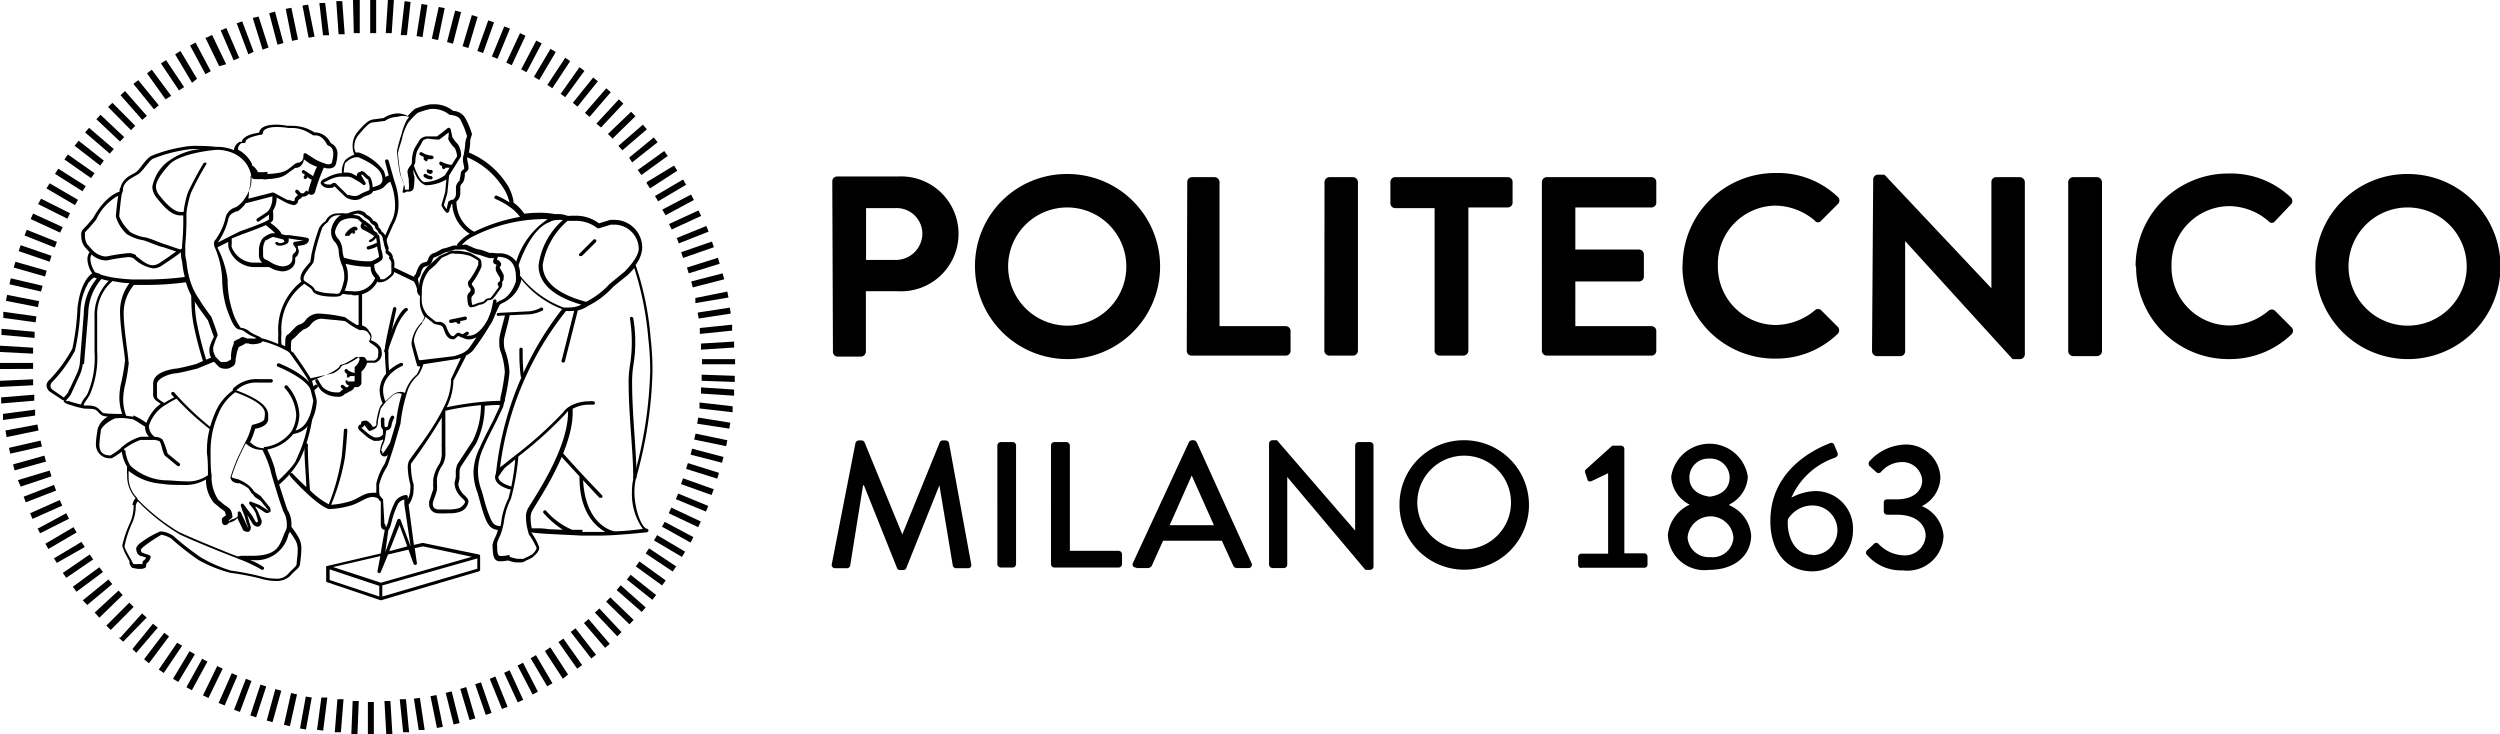 <svg xmlns="http://www.w3.org/2000/svg" viewBox="0 0 151 44.36">
  <defs>
    <style>
      .a {
        fill: #010000;
      }

      .b {
        fill: #9cbdd5;
      }
    </style>
  </defs>
  <title>Risorsa 1</title>
  <g>
    <path class="a" d="M22.22,42.4h.36l0,2h-.36l0-2Zm-1,1.94.08-2h.37l-.08,2-.37,0Zm2-2,.36,0,.12,2-.37,0-.11-2Zm-3,1.89.16-2,.37,0-.16,2-.37,0Zm3.93-2,.37,0,.19,2-.36,0-.2-1.95Zm-5,1.84.26-1.94.36,0-.25,2-.37-.05ZM25,42.2l.36-.05.29,1.94-.36,0L25,42.2ZM18.12,44l.35-1.93.36.06-.35,1.93L18.12,44ZM26,42.05l.36-.07.39,1.92-.36.07L26,42.05Zm-8.85,1.73.43-1.92.36.08-.43,1.92-.36-.08Zm9.77-1.93.36-.09.48,1.91-.36.09-.48-1.91ZM16.11,43.52l.52-1.9.36.1-.53,1.9-.35-.1ZM27.8,41.61l.36-.11.55,1.89-.35.1-.56-1.88Zm-12.68,1.6.61-1.86.35.11-.61,1.87-.35-.12ZM28.7,41.33l.35-.12.64,1.85-.35.12-.64-1.85ZM14.14,42.86,14.85,41l.34.13L14.49,43l-.35-.13ZM29.58,41l.34-.14.74,1.83-.34.13L29.58,41ZM13.2,42.47,14,40.66l.34.15-.77,1.8-.34-.14Zm17.25-1.83.33-.16.82,1.79-.33.15-.82-1.78ZM12.26,42l.86-1.77.33.16-.86,1.77L12.26,42Zm19-1.8.33-.17.9,1.75-.32.17-.91-1.75Zm-20,1.31.95-1.72.32.17-.94,1.73-.33-.18Zm20.79-1.75.32-.19,1,1.7-.32.18-1-1.69ZM10.45,41l1-1.67.32.19-1,1.67L10.45,41Zm22.49-1.7.3-.2,1.07,1.64L34,41l-1.07-1.64ZM9.59,40.44l1.11-1.62L11,39,9.89,40.65l-.3-.21Zm24.14-1.66.3-.21,1.13,1.6-.3.22-1.13-1.61Zm-25,1,1.19-1.56.29.22L9,40.06l-.29-.23Zm25.74-1.61.29-.22L36,39.55l-.29.22-1.2-1.55ZM8,39.2l1.24-1.53.29.24L8.23,39.43,8,39.2Zm27.27-1.57.28-.24,1.28,1.5-.28.24-1.28-1.5Zm-28,.88,1.31-1.46.28.25L7.44,38.76l-.27-.25ZM35.93,37l.27-.25,1.34,1.43-.26.25L35.93,37Zm-29.5.78L7.81,36.4l.26.26L6.69,38.05l-.26-.26Zm30.18-1.44.25-.26,1.41,1.36-.25.27-1.41-1.37ZM5.72,37l1.44-1.33.25.27L6,37.31,5.72,37Zm31.53-1.37.24-.28L39,36.69l-.24.27-1.48-1.29ZM5,36.26,6.55,35l.23.28L5.27,36.54,5,36.26ZM37.86,35l.23-.28,1.54,1.22-.23.29L37.86,35ZM4.4,35.44,6,34.26l.22.29L4.62,35.74l-.22-.3Zm34-1.23.22-.3,1.59,1.15-.22.3-1.59-1.15ZM3.8,34.6l1.62-1.11.21.3L4,34.9l-.21-.3ZM39,33.43l.2-.31,1.64,1.09-.21.31L39,33.43Zm-35.75.3,1.67-1,.2.31L3.43,34l-.19-.31Zm36.25-1.09.19-.32,1.69,1-.19.32-1.69-1Zm-36.76.2,1.7-1,.19.32-1.71,1-.18-.32Zm37.23-1,.18-.32,1.73.92-.17.33L40,31.82Zm-37.71.1L4,31l.17.33-1.75.88-.17-.33ZM40.39,31l.16-.34,1.78.84-.16.34L40.39,31ZM1.82,31l1.79-.8.15.34-1.8.8L1.82,31Zm39-.85.14-.34,1.82.75-.14.34-1.82-.75ZM1.43,30l1.83-.71.13.34-1.83.71L1.43,30Zm39.7-.76.13-.35,1.85.66-.13.35-1.85-.66ZM1.08,29,3,28.42l.11.35-1.86.62L1.08,29Zm40.36-.68.11-.35,1.88.59-.11.35-1.88-.59ZM.79,28.05l1.89-.53.1.36-1.9.53-.09-.36Zm40.92-.59.09-.36,1.9.5-.09.35-1.9-.49ZM.54,27.05l1.91-.44.08.36L.62,27.4l-.08-.35Zm41.39-.5.08-.36,1.92.4-.07.36-1.93-.4ZM.33,26l1.93-.36.07.36L.4,26.4.33,26Zm41.78-.41.06-.37,1.94.31-.06.36-1.94-.3ZM.18,25l1.94-.26,0,.36-1.94.27L.18,25Zm42.07-.33,0-.36,2,.23,0,.36-2-.23ZM.07,24l2-.16,0,.36-2,.17,0-.37Zm42.27-.23,0-.37,2,.13,0,.37-2-.13ZM0,23l2-.09,0,.36-2,.1L0,23Zm42.38,0v-.37l2,.07v.37l-2-.07ZM0,22.29v-.37H2v.36Zm42.4-.6,2,0V22l-2,0v-.37ZM0,21.25l0-.37L2,21l0,.36-2-.1Zm42.34-.5,2-.12,0,.36-2,.13,0-.37ZM.09,20.23l0-.37,2,.18,0,.37L.09,20.23Zm42.18-.42,1.95-.2,0,.36-1.95.2,0-.36ZM.2,19.2l0-.37,2,.28-.05.36L.2,19.2Zm41.94-.32,1.94-.3.06.36-1.94.3-.06-.36ZM.36,18.17l.07-.36,1.93.38-.07.36L.36,18.17ZM42,18l1.93-.39.07.36L42,18.31,42,18ZM.57,17.17l.08-.36,1.92.45-.09.35L.57,17.17ZM41.75,17l1.9-.49.09.36-1.9.49L41.75,17ZM.83,16.16l.1-.35,1.89.54-.1.35L.83,16.16Zm40.66,0,1.87-.59.11.36-1.87.58-.11-.35Zm-40.36-1,.12-.35,1.86.64L3,15.81l-1.86-.64Zm40.05.06L43,14.59l.12.34-1.86.65-.12-.35Zm-39.7-1,.14-.34,1.82.73-.13.34-1.83-.73Zm39.36.17,1.82-.74.14.34L41,14.7l-.13-.34Zm-39-1.13L2,12.9l1.79.82-.16.33-1.78-.82Zm38.57.27,1.78-.82.16.33-1.78.82-.16-.33ZM2.31,12.31,2.48,12l1.75.88-.16.33-1.76-.88ZM40,12.66l1.74-.91.17.33L40.2,13,40,12.66ZM2.8,11.39,3,11.07l1.71,1-.18.32-1.71-1Zm36.76.45,1.7-1,.18.32-1.69,1-.19-.32ZM3.32,10.5l.2-.31,1.66,1.05-.2.31L3.32,10.5ZM39.06,11,40.71,10l.2.31-1.65,1.07-.2-.31ZM3.89,9.63l.21-.3,1.61,1.13-.21.3L3.89,9.63Zm34.63.64,1.6-1.15.21.3-1.59,1.15-.22-.3Zm-34-1.48.23-.29L6.27,9.7,6.05,10,4.49,8.79ZM38,9.52,39.49,8.3l.23.29L38.18,9.81,38,9.52ZM5.14,8l.24-.28L6.87,9l-.24.28L5.14,8Zm32.2.82,1.49-1.29.24.28L37.59,9.08l-.25-.28ZM5.82,7.2l.25-.27L7.5,8.28l-.25.27L5.82,7.2Zm30.88.91,1.42-1.36.26.27L37,8.37l-.26-.26ZM6.53,6.46l.26-.25L8.17,7.6l-.26.26L6.53,6.46Zm29.5,1L37.38,6l.27.26L36.3,7.7,36,7.45ZM7.28,5.75l.27-.25L8.87,7l-.28.24L7.28,5.75ZM35.33,6.82l1.29-1.49.27.24L35.61,7.06l-.28-.24ZM8.06,5.07l.29-.23L9.59,6.36,9.3,6.6,8.06,5.07ZM34.6,6.21l1.23-1.53.28.23L34.88,6.44l-.28-.23ZM8.88,4.43l.29-.22,1.17,1.58L10,6,8.88,4.43Zm25,1.22L35,4.06l.3.22L34.14,5.87l-.3-.22ZM9.72,3.83l.31-.2,1.09,1.63-.31.2L9.72,3.83Zm23.34,1.3,1.08-1.64.3.2L33.36,5.33l-.3-.2ZM10.59,3.27l.31-.19,1,1.68L11.6,5l-1-1.68ZM32.25,4.64l1-1.69.32.19-1,1.69-.32-.19ZM11.48,2.75l.33-.18.92,1.73-.32.18-.93-1.73Zm20,1.44.91-1.74.33.17-.92,1.74-.32-.17Zm-19-1.92.33-.16.85,1.77L13.24,4,12.4,2.27ZM30.58,3.78,31.41,2l.33.16-.83,1.78-.33-.16ZM13.33,1.84l.34-.15.78,1.81-.34.14-.78-1.8ZM29.71,3.41l.75-1.82.34.14-.75,1.82-.34-.14Zm-15.42-2,.34-.12.69,1.84L15,3.28l-.69-1.84ZM28.83,3.08l.66-1.85.35.12L29.18,3.2l-.35-.12Zm-13.56-2L15.62,1l.6,1.87L15.86,3,15.27,1.1ZM27.94,2.79,28.5.91l.35.11L28.29,2.9l-.35-.11ZM16.26.8l.35-.1.51,1.9-.36.1L16.26.8ZM27,2.54l.49-1.9.36.09-.49,1.91L27,2.54Zm-9.76-2,.36-.07L18,2.39l-.36.08L17.26.54Zm8.84,1.8L26.5.42l.36.07-.4,1.93-.36-.08Zm-7.83-2,.36-.06L19,2.21l-.36.07L18.27.34Zm6.91,1.84.3-1.94.36.06-.3,1.94-.36-.06Zm-5.89-2,.37,0,.24,1.95-.37,0L19.29.18Zm4.94,1.89.23-2,.36.05-.22,2-.37,0Zm-3.9-2,.36,0,.15,2-.37,0-.14-2ZM23.3,2l.13-2,.36,0-.13,2L23.3,2ZM21.36,0h.37l0,2h-.36l-.05-2Zm1,2,0-2h.36l0,2Z"/>
    <g>
      <polyline class="b" points="23.28 24.18 23.28 24.18 23.28 24.18 23.28 24.18"/>
      <path class="b" d="M23.28,24.18Z"/>
      <path class="b" d="M23.28,24.19h0Z"/>
    </g>
    <g>
      <path class="a" d="M23,36.26l-3.23-1.09a.09.09,0,0,1-.07-.1h0V34.2h0v0h0l0,0h0l3.29-.77L23.24,32C23,32,23,31.71,23,31.65h0v0h0L23,30.3a.58.58,0,0,1-.16-.19h0l0,0h0a.7.7,0,0,0-.35-.09h0c-.35,0-.71.31-1.22.49h0a5.66,5.66,0,0,1-1.39.24h0c-.7-.16-2.35-1.95-2.36-2h0a.11.11,0,0,1,0-.15h0a.11.11,0,0,1,.15,0h0s.37.39.83.82h0c0-.47-.11-1.62-.11-2.22h0a2.87,2.87,0,0,1,0-.35h0a.1.1,0,0,1,.13-.07h0a.1.1,0,0,1,.08.12h0a1.53,1.53,0,0,0,0,.3h0c0,.75.12,2.41.12,2.41h0a4.67,4.67,0,0,0,1.14.85h0a13.37,13.37,0,0,0,.78-2.88h0s.07-.67.13-1.59h0a.1.1,0,0,1,.11-.1h0a.1.1,0,0,1,.1.11h0c-.06.93-.14,1.6-.14,1.6h0A13,13,0,0,1,20,30.49h0a5.22,5.22,0,0,0,1.17-.22h0c.47-.15.82-.5,1.29-.5h0a.84.84,0,0,1,.27,0h0a1.64,1.64,0,0,1,0-.22h0c0-.13,0-.25,0-.35h0a3.71,3.71,0,0,1,.5-1.18h0a6.82,6.82,0,0,0,.23-.65h0l0,.06a.29.29,0,0,1-.23.14h0c-.24,0-.26-.27-.27-.25h0a.23.23,0,0,1,0-.11h0a1.52,1.52,0,0,1,.17-.57h0a.29.29,0,0,0,0-.1h0a.76.76,0,0,1-.35.09h0l-.18,0h0a1.76,1.76,0,0,1-.51-.31h0l-.31-.27c-.09-.08-.15-.14-.15-.23h0a.2.2,0,0,1,.18-.19h0s0,0,0-.06h0c0-.14.15-.16.21-.16h.13a.89.89,0,0,1,.36.37h0l.08,0h0l.14-.09h0s0,0,0-.06h0a.89.89,0,0,0,0-.15h0v0h0a6.26,6.26,0,0,1,.18-.8h0a1,1,0,0,1,.2-.32h0l0,0h0a2.08,2.08,0,0,1-.18-.79h0a1.62,1.62,0,0,1,.39-1h0c0-.07-.07-.83-.07-1.31h0a1.21,1.21,0,0,1,0-.2h0c0-.26.26-1.42.49-2.43h0a.1.1,0,0,1,.12-.08h0a.1.1,0,0,1,.08.12h0c-.22,1-.47,2.19-.48,2.4h0a1,1,0,0,0,0,.19h0c0,.34,0,.84.05,1.11h0a2.37,2.37,0,0,1,.7-.45h0a.1.1,0,0,1,.13.06h0a.1.1,0,0,1-.06.13h0s-1.15.48-1.14,1.49h0a1.65,1.65,0,0,0,.14.64h0l.36-.33h0a.82.82,0,0,1,.55-.24h0a.67.67,0,0,1,.27.06h0a2.17,2.17,0,0,1,.71-1.11h0a2.1,2.1,0,0,0,.22-.49h-.08a.11.11,0,0,1-.12-.07h0s-.23-.79-.33-1.25h0a.78.78,0,0,1,0-.14h0a2.08,2.08,0,0,1,.6-1.19h0a1,1,0,0,0,.18-.34h0v0h0a1.81,1.81,0,0,1-.27-.7h0a3.78,3.78,0,0,1,0-.56h0v0h0l0,0h0a.41.41,0,0,1-.18-.33h0a.31.31,0,0,1,0-.09h0s0,0,0,0h0A1.81,1.81,0,0,0,25,17h0l-1.19-.57a.39.39,0,0,1-.18.28h0a1.38,1.38,0,0,1-.39.28h0a.88.88,0,0,1-.32.06h-.09L22.79,17l-.1-.18h0a.89.89,0,0,1-.3-.71h0a5.76,5.76,0,0,1-1.52-.18h0l.09.27h0a1.7,1.7,0,0,1,.05.42h0a2.18,2.18,0,0,1,0,.25h0s-.11.83-.46,1h0a1,1,0,0,1-.37.05h0c-.47,0-1.12-.06-1.29-.33h0c-.05-.15-.14-.19-.51-.45h0A3.38,3.38,0,0,0,17,20.1h0a4.27,4.27,0,0,0,0,.7h0l.23.12h0a1.79,1.79,0,0,1,0-.24h0c0-.19,0-.42.2-.5h0l0,0h0a1.89,1.89,0,0,0,.2-.2h0c.11-.1.28-.35.5-.39h0a.69.69,0,0,0,.29-.2h0a1,1,0,0,1,.76-.45h.12a9,9,0,0,1,1.54.22h0a7.54,7.54,0,0,0,.63.42h0l.09.05h.1l0-1.88a.11.11,0,0,1,.1-.11h0a.1.1,0,0,1,.11.1h0l0,1.92a.66.66,0,0,1,.44.37h0a.43.43,0,0,1,.13.31h0a.46.46,0,0,1-.05.21h0A1.13,1.13,0,0,1,23,21h0a1.09,1.09,0,0,1,.06.34h0a.56.56,0,0,1-.41.57h0l-.48,0h0a1,1,0,0,1-.34.53h0c0,.14,0,.52,0,.7h0a.29.29,0,0,1-.33.24h-.09a.49.49,0,0,1-.27.26h0c-.06,0-.16.11-.31.15h0s-.07.11-.27.17h0a.78.78,0,0,1-.22,0h0a1.43,1.43,0,0,1-.95-.38h0a2.88,2.88,0,0,1-.32-.51h0a.11.11,0,0,1,0-.14h0a.11.11,0,0,1,.14,0h0a3.11,3.11,0,0,0,.29.47h0a1.25,1.25,0,0,0,.79.3h0l.17,0h0c.11,0,.11-.12.28-.18h0s0,0,0,0h0l-.13-.1a.11.11,0,0,1,0-.15h0a.1.1,0,0,1,.14,0h0l.15.12,0,0h0l.1,0h0l.08-.1h0a.33.33,0,0,1-.21-.22h0s0,0,0-.08h0a.11.11,0,0,1,.12,0h0l0,0h0l0,.05h0l.07,0h0l.1,0h.14c.1,0,.12,0,.12-.05h0c0-.2,0-.73,0-.74h0l0-.08a.78.78,0,0,0,.3-.48h0a.59.59,0,0,0-.05-.13h0l-.1,0h0a.2.2,0,0,0-.14.05h0a4.29,4.29,0,0,1-.63.36h0l-.26.08h0c0,.09-.15.25-.57.47h0L18.85,23c.09.36.18.77.18.77h0a2.7,2.7,0,0,1,.1.44h0c0,.43-.23,1.84-1.41,2h0a2.59,2.59,0,0,1-1.58.94h0a6.81,6.81,0,0,1,.47,1.2h0c0,.17.28,1,.48,1.63h0c.13.41.25.76.27.81h0a1.57,1.57,0,0,1,.24.78h0a2.29,2.29,0,0,1,0,.25h0v0h0a0,0,0,0,1,0,0h0a4.86,4.86,0,0,1,.45.67h0a1.34,1.34,0,0,1,.15.7h0a5.86,5.86,0,0,1-.07.79h0c0,.34-.24.38-.59.79h0a1.17,1.17,0,0,1-.89.32h0a3.33,3.33,0,0,1-.87-.13h0a14.63,14.63,0,0,0-1.86-.36h0A8.08,8.08,0,0,1,12,33.83h0a15.92,15.92,0,0,1-1.67-1.31h0a1.71,1.71,0,0,0-.58-.22h0A8.44,8.44,0,0,0,8.7,33h0a.79.79,0,0,0-.2.21h0v0h0a1.15,1.15,0,0,0,.05.15h0s0,0,.17.07h0l.3.1H9a.12.12,0,0,1,.1.13h0a.66.66,0,0,1-.27.39h0a.38.38,0,0,1,0,.1h0c0,.2-.21.18-.26.21H8.32L8,34.3H8A.48.48,0,0,1,7.82,34h0v0h0l0-.1h0l-.17-.31h0a2.9,2.9,0,0,1-.26-.6h0a.18.18,0,0,1,0-.06h0a6.64,6.64,0,0,1,.5-1.43h0a2.6,2.6,0,0,0,.18-1H8a.75.75,0,0,1,.19-.41h0a2,2,0,0,1-.51-1.4h0a2.69,2.69,0,0,1,0-.5h0l0,0h0a2.22,2.22,0,0,1-.32-.91h0a5.44,5.44,0,0,1-.61.4H6.68a.83.83,0,0,1-.88-.94h0c0-.31.08-.63.09-.8h0a1.28,1.28,0,0,1,.63-.78h0a1.23,1.23,0,0,1-.32-.05h0a1,1,0,0,1-.29-.25h0c-.16-.18-.34-.16-.76-.18h0A.35.35,0,0,1,5,24.66H5a4.41,4.41,0,0,1-.56-.14h0c-.27-.1-.5-.11-.6-.29h0l0-.07h0l-.06,0h0L3,23.65a.5.5,0,0,1-.19-.38h0A.49.49,0,0,1,3,22.93H3a8.68,8.68,0,0,0,1.37-1.87h0a14.68,14.68,0,0,0,.31-2.47h0c.17-1.43.66-1.93.89-2.08h0a1.63,1.63,0,0,1-.29-.85h0a.75.75,0,0,1,.13-.43h0c-.14-.14-.24-.27-.28-.3h0a1.1,1.1,0,0,1-.22-.7h0A.45.45,0,0,1,5,13.87H5a8.77,8.77,0,0,0,.63-.71h0c.72-1.3,1.48-1.56,1.59-1.58h0c0-.09,0-.18.06-.25h0c.14-.56.61-.74.9-.91h0c.25-.14.58-.79.95-1h0a8.64,8.64,0,0,1,1.93-.54h0a3.93,3.93,0,0,1,.87-.07h0a11.05,11.05,0,0,1,1.13.06h.12a2.52,2.52,0,0,1,.95.2h0a.63.63,0,0,1,.34-.5h0a.4.4,0,0,1,.13,0h0c.09-.41.81-.52,1.05-.56h0c.09-.42.62-.47,1-.48h0a3.18,3.18,0,0,1,.7.07h0a1,1,0,0,1,.24,0h0A2.5,2.5,0,0,1,19,8h.1a1.08,1.08,0,0,1,.87.64h0a.69.69,0,0,1,.41.7h0a2.2,2.2,0,0,1-.07.48h0a.39.39,0,0,1-.4.35H19.8a.64.64,0,0,1-.23-.05h0a.76.76,0,0,0-.08.16h0a12.7,12.7,0,0,0-.44,1.23h0a.27.27,0,0,1-.24.26h0a.34.34,0,0,1-.16-.06h0l-.12.11h0a.58.58,0,0,1-.27.06h0a.35.35,0,0,1-.18.15h0s-.08.08-.07.09h0a.29.29,0,0,1-.27.27h0a1.84,1.84,0,0,1-.57-.21h0l-.46-.25a1.42,1.42,0,0,1-.22.79h0v0h0v.07h0a2.15,2.15,0,0,1,0,.5h0a.37.37,0,0,1-.17.16h0c.15.11.6.44.69.69h0l.23.06.22,0,.57.08h0c.08,0,.54.09.55.09h0l.08.07a.18.18,0,0,1,0,.06h0c-.05.25-.31.28-.33.3h0l-.35.06L18,15a.45.45,0,0,1,.05.19h0a.5.5,0,0,1-.22.37h0a.66.66,0,0,1,0,.14h0a.59.59,0,0,1-.27.53h0a.88.88,0,0,1-.52.16h0a1.72,1.72,0,0,1-.78-.26h0l-1,0h0a1.65,1.65,0,0,1-1.39-1h0a.67.67,0,0,1-.08-.33h0a1.11,1.11,0,0,1,0-.19h0l-.64.32a.14.14,0,0,0,0,.06h0a5.72,5.72,0,0,1,.6,1.92h0v0h0v.06h0a5.9,5.9,0,0,0,.27,1.75h0a3.25,3.25,0,0,0,.52,1.08h0a.92.92,0,0,1,.54.23h0a2.27,2.27,0,0,0,.49.26h0a.75.75,0,0,1,.24.15h0c.12,0,.58.16,1,.34h0a4.26,4.26,0,0,1,0-.61h0A3.68,3.68,0,0,1,18.21,17h0a.25.25,0,0,1-.06-.2h0c0-.43.58-.93.6-1h0c0-.1,0,0,.06-.43h0a12.83,12.83,0,0,1,.46-1.59h0a1.1,1.1,0,0,1,.39-.42h0a.78.78,0,0,1,.74-.47h.11a1,1,0,0,1,.31,0H21a2.48,2.48,0,0,1,.63-.18h0s.38,0,.51.26h0a.78.78,0,0,1,.4.36h0c-.07,0,.31,0,.33.41h0a.46.46,0,0,1,.18.25h0a.54.54,0,0,1,.22.23h0l.31-.71h0a2.14,2.14,0,0,0,.28-1.16h0a3.63,3.63,0,0,0-.29-1.38h0s-.11.06-.19.13h0l-.13.13h0l0,0h0a.66.66,0,0,1-.21.17h0a2.16,2.16,0,0,1-.51.15h0c-.12.27-.42.22-.66.4h0a.75.75,0,0,1-.44.13h0a1.15,1.15,0,0,1-.54-.16h0s-.59-.56-.69-.68h0c0,.06-.13.13-.35.11h0a.5.5,0,0,1-.48-.27h0s0,0,0-.06h0c.08-.24.38-.26.38-.29h0a2.05,2.05,0,0,1,.81-.27h.09a1.28,1.28,0,0,1,.2-.79h0a1.67,1.67,0,0,1,.55-.33h0a1.17,1.17,0,0,1-.1-.47h0A1.3,1.3,0,0,1,21.57,8h0c.54-.64.75-.76,1-.79h0l.6-.08h0A1.63,1.63,0,0,1,24,6.85h0a1.22,1.22,0,0,1,.62.16h0a5.62,5.62,0,0,1,.43-.43h0A4.49,4.49,0,0,1,26,6.3h.17a1.77,1.77,0,0,1,1.2.4h0a.87.87,0,0,1,.72.41h0a4.62,4.62,0,0,1,.42,1h0v0h0a3.39,3.39,0,0,0-.11.37h0v.07h0a3.05,3.05,0,0,1-.08.66h0a5.05,5.05,0,0,1,2.35,2h0a2.72,2.72,0,0,1,.34.91h0v.11h0v0h0a2.71,2.71,0,0,1,.66.68h0a6.69,6.69,0,0,1,.9-.06h0a4.87,4.87,0,0,1,.93.08h0l.23,0h0a1.53,1.53,0,0,1,.53.1h0a.56.56,0,0,0,.22,0h.23a2.33,2.33,0,0,1,1.47.46h0l.68-.21.3,0h0A1.68,1.68,0,0,1,38.79,15h0a1.89,1.89,0,0,1-.4,1h0a18.16,18.16,0,0,1,.91,4.44h0a16.72,16.72,0,0,1,.11,2h0a25.63,25.63,0,0,1-1,6.47h0a3.53,3.53,0,0,0-.09.81h0c0,1.06.44,2.18.77,2.22h0a.12.12,0,0,1,.08.11h0a.13.13,0,0,1-.1.1h0s-1.85.2-2.86.2H36l-.86,0h0c-1.34-.07-2.63-.11-3.06-.2h0s0,.06,0,0h0a3.38,3.38,0,0,1,.49.92h0c0,.28-.32.51-.42.6h0c-.13.09-.36.17-.46.24h0a.55.55,0,0,1-.28.06h0l-.25,0h0a2.12,2.12,0,0,1-.47-.12h0a2,2,0,0,1-.44.05h-.13c-.33-.07-.33-.4-.36-.68h0v-.09h0a.82.82,0,0,1,0-.28h0a2.48,2.48,0,0,1,.19-.48h0a2.09,2.09,0,0,0,.12-.36h0c-.47-.07-.66-.26-1-1.43h0l-.22-.8a3.5,3.5,0,0,1-.25-1.3h0A3.56,3.56,0,0,1,29,27h0c.12-.32.79-1.6.79-1.6h0l.39-.84,0-.1c-.15,0-.46,0-.9.05h0a5.27,5.27,0,0,1-.53,2.29h0l-.92,1.39h0a.88.88,0,0,0-.07.45h0a1,1,0,0,0,0,.2h0a2.94,2.94,0,0,1-.08.4h0s0,0,0,0h0a1,1,0,0,0,.22.51h0c.1.14.29.25.39.46h0a.5.5,0,0,1,0,.12h0a.74.74,0,0,1-.45.56h0a1.85,1.85,0,0,1-.76.11h0a4.73,4.73,0,0,1-.67,0h0a.54.54,0,0,1-.49-.59h0a1,1,0,0,1,0-.11h0s.2-.62.24-.72h0a1.52,1.52,0,0,0,0-.28h0a2.51,2.51,0,0,0,0-.3h0v0h0a2.27,2.27,0,0,1,.39-1h0a1.49,1.49,0,0,0,.13-.69h0c0-.15,0-.27,0-.32h0a.92.92,0,0,1,0-.19h0c0-.34,0-1.11,0-1.58h0A33.47,33.47,0,0,1,24.83,28h0a1.09,1.09,0,0,0,0,.33h0a3.4,3.4,0,0,0,.15.92h0a2.21,2.21,0,0,1,0,.35h0a1.54,1.54,0,0,1-.3.89h0L25,32.91l.53-.12,3.39.7a.09.09,0,0,1,.08.09h0v.83a.1.1,0,0,1-.07.1h0L23,36.26Zm.09-.23,5.74-1.68v-.62l-5.74,1.63V36Zm-3.18-1,3,1v-.64l-3-1V35Zm3.08.17,5.51-1.57L25.55,33l-.5.11.13.89a.1.1,0,0,1-.07.12h0a.12.12,0,0,1-.13-.06h0l-.31-.86-1.23.29L23,34.55a.1.1,0,0,1-.13.06h0a.1.1,0,0,1-.07-.12h0l.17-.9-2.85.66,2.81.92ZM9.78,32.1a1.59,1.59,0,0,1,.69.27h0a16.57,16.57,0,0,0,1.62,1.27h0a8.32,8.32,0,0,0,1.84.82h0a16.68,16.68,0,0,1,1.89.37h0a3,3,0,0,0,.82.12h0a.92.92,0,0,0,.73-.25h0c.4-.45.54-.47.55-.67h0c0-.16.06-.46.06-.77h0a1.19,1.19,0,0,0-.12-.6h0a5.9,5.9,0,0,0-.36-.55h0s0,.09-.07.14h0a2,2,0,0,1-2.23,1.57h-.09a4.26,4.26,0,0,1,.81.43h0a.1.1,0,0,1,0,.14h0a.11.11,0,0,1-.15,0h0a8.73,8.73,0,0,0-1.3-.61h0l-.24-.1h0c-.24-.08-2.38-.93-3.37-1.4h0a12.09,12.09,0,0,1-2.53-2h0a.49.49,0,0,0-.13.27h0a2.57,2.57,0,0,1-.2,1H8A6.56,6.56,0,0,0,7.52,33h0v0h0c0,.15.45.88.5,1H8l0,0H8l.07.07h0a1.06,1.06,0,0,0,.21,0h.23l.1,0h0a.22.22,0,0,1,.1-.24h0l0,0h0l.07-.07h0a.35.35,0,0,0,.05-.08h0l-.24-.08h0a.37.37,0,0,1-.29-.18h0a.63.63,0,0,1-.07-.23h0a.52.52,0,0,1,0-.11h0a.8.8,0,0,1,.27-.3h0a5.73,5.73,0,0,1,1.17-.68h0Zm21,1.53a2.91,2.91,0,0,0,.45.12h.23a.34.34,0,0,0,.17,0h0c.14-.08.37-.17.44-.23h0c.09,0,.36-.33.34-.43h0v0h0a4.69,4.69,0,0,0-.47-.82h0L31.87,32h0a3.1,3.1,0,0,1-.1-.75h0a1,1,0,0,1,.1-.5h0c.22-.44,2.45-3.56,2.44-5.86h0v-.06h0a1.54,1.54,0,0,0-.17.19h0a23.87,23.87,0,0,1-2.83,2.55h0v0h0a14.48,14.48,0,0,1-.45,2.56h0a4.33,4.33,0,0,0-.4,1.22h0a4.35,4.35,0,0,1-.25,1h0a2.46,2.46,0,0,0-.18.44h0a1,1,0,0,0,0,.23h0v.06h0c0,.33.06.5.18.5h.1a2.36,2.36,0,0,0,.42-.05h.06Zm-16.23-.06.45,0h.22c1.65,0,1.67-.7,2-1.45h0a1,1,0,0,0,.1-.25h0a.36.36,0,0,0,0-.1h0a.75.75,0,0,0,0-.21h0a1.5,1.5,0,0,0-.23-.71h0c0-.06-.14-.4-.27-.81h0c-.2-.65-.45-1.45-.49-1.67h0a7.11,7.11,0,0,0-.48-1.2h0a1.34,1.34,0,0,1-1-.39h0l-.1.18h0l-.3.62a12.38,12.38,0,0,0-.46,1.21h0s0,.06.12.09h0l.27.07h0a2.53,2.53,0,0,1,.62.35h0a1.79,1.79,0,0,1,.34.37h0l.07.07h0a2.37,2.37,0,0,1,.34.23h0s.46.56.49.61h0a.32.32,0,0,1,.1.21h0a.16.16,0,0,1,0,.1h0a.33.33,0,0,1-.2.1h0l-.07,0-.59-.38-.07,0a2.08,2.08,0,0,1,.17.29h0l.22.52h0a.35.35,0,0,1,0,.14h0a.28.28,0,0,1-.21.25h-.06a.44.44,0,0,1-.27-.17h0l-.25-.42-.07-.1.1.35.11.37h0a.25.25,0,0,1,0,.07h0a.31.31,0,0,1-.13.21h0a.17.17,0,0,1-.1,0h0a.56.56,0,0,1-.19-.06h0l-.05-.05-.35-.73c-.1.18-.33.23-.4.27h0a.19.19,0,0,0-.15.08h0a.23.23,0,0,1-.16.08h0a.13.13,0,0,1-.09,0h0a.22.22,0,0,1-.12-.22h0a.34.34,0,0,1,0-.18h0a1,1,0,0,1,.24-.18h0a1.69,1.69,0,0,0-.08-.24h0s0,0,0,0h0l-.11-.09h0c-.08-.06-.15-.1-.19-.14h0l-.36-.3h0a2.21,2.21,0,0,1-.47-1.4h0a2.48,2.48,0,0,1-1.41.33h0c-.41,0-.84,0-1.26-.07h0a3.57,3.57,0,0,1-2-.78h0a2.58,2.58,0,0,0,0,.32h0a1.74,1.74,0,0,0,.52,1.32h0l0,.05h0a12.16,12.16,0,0,0,2.51,2h0c1,.47,3.13,1.32,3.34,1.4h0l.22.08h0ZM23.46,32l-.19,1.35h0L24,31.4a.11.11,0,0,1,.1-.06h0a.09.09,0,0,1,.1.07h0L24.8,33h0l-.38-2.56,0-.27a.63.63,0,0,0-.37.25h0a5.32,5.32,0,0,0-.41,1.15h0a1.7,1.7,0,0,1-.16.43Zm.07,1.29L24.6,33l-.47-1.28-.6,1.52Zm11.64-1.16.86,0h.53C36,31.8,35,31,35,28.81h0a.1.1,0,0,1,.1-.11h0a.11.11,0,0,1,.11.1h0c.08,3,1.88,3.28,1.88,3.29h0c.65,0,1.35-.1,1.74-.14h0a3.63,3.63,0,0,1-.66-2.25h0a3.44,3.44,0,0,1,.1-.86h0a25.58,25.58,0,0,0,1-6.42h0a16.11,16.11,0,0,0-.11-1.94h0a19.11,19.11,0,0,0-.85-4.29h0c-.2.24-.38.4-.38.41h0l-.88.71a5.09,5.09,0,0,1-1.52,1.16h0a1.77,1.77,0,0,1-.63.28h0l-.78,3.08a.11.11,0,0,1-.13.07h0a.09.09,0,0,1-.07-.12h0l.76-3h-.15a1.87,1.87,0,0,1-.34,0h0a19,19,0,0,0-4,9.54h0a1.5,1.5,0,0,1,.17-.21h0l.77-.61h0A24.08,24.08,0,0,0,34,24.92h0a1.39,1.39,0,0,1,.35-.34h0a2.26,2.26,0,0,1,1.24-.34h0a.77.77,0,0,1,.25,0h0a.09.09,0,0,1,.09.11h0a.09.09,0,0,1-.11.09h-.23a2.11,2.11,0,0,0-1,.25h0v.22h0c0,2.41-2.27,5.55-2.47,6h0a.9.9,0,0,0-.07.4h0a2.74,2.74,0,0,0,.07.6h0l0,0h.06l.21,0h0c.18,0,.43,0,.72.05h0L34,32h0a5.63,5.63,0,0,1-1.16-1h0a.1.1,0,0,1,0-.15h0a.1.1,0,0,1,.14,0h0a4.33,4.33,0,0,0,1.58,1.15h0s0,0,0,0h0l.63,0ZM15,31.93l0,0h0l0,0h0c0-.08-.12-.38-.12-.38h0l-.12-.42-.11-.27-.1-.3a.14.14,0,0,1,0-.09h0a.11.11,0,0,1,.09-.05h0a.1.1,0,0,1,.09.06h0l.49.65.24.41.05,0h0l0,0h0c.06,0,.06,0,.06-.05h0a.18.18,0,0,0,0-.06h0L15.45,31h0a2.25,2.25,0,0,0-.38-.54h0a.12.12,0,0,1,0-.14h0a.11.11,0,0,1,.13,0h0l.47.18.57.36h0l0,0h0l-.49-.6h0a2.5,2.5,0,0,0-.3-.2h0a.5.5,0,0,1-.15-.18h0s0,0,0,0h0l-.1-.09h0L15,29.49h0a2.56,2.56,0,0,0-.53-.3h0c-.11,0-.5,0-.55-.36h0a.06.06,0,0,1,0,0h0a10.37,10.37,0,0,1,.47-1.25h0l.31-.64.12-.24h0a3.84,3.84,0,0,0,.37-.95h0a.12.12,0,0,1,.09-.1h0s.72-.15.69-.37h0A2.28,2.28,0,0,0,16,25h0c0-.27-.14-.7-1.79-1.31h0a3.06,3.06,0,0,0-.88,1h0a6.53,6.53,0,0,0-.44,1.17h0a5.43,5.43,0,0,0-.17,1.33h0a1.09,1.09,0,0,0,0,.18h0c0,.44,0,.91.06,1.34h0a.06.06,0,0,1,0,.06h0a2.43,2.43,0,0,0,.41,1.42h0l.37.31h0s.31.18.38.32h0a.87.87,0,0,1,.09.33h0a.14.14,0,0,1,0,.11h0a1.46,1.46,0,0,1-.21.16h0s0,0,0,.08h0v0h0a.47.47,0,0,1,.26-.15h0a.55.55,0,0,0,.17-.08h0a.27.27,0,0,0,.11-.09h0c0-.12,0-.22,0-.23h0a0,0,0,0,0,0,0h0a.09.09,0,0,1,.09-.06h0a.12.12,0,0,1,.1.07h0l.47,1Zm8.27-.28a.27.27,0,0,0,.05.18h0a1.62,1.62,0,0,0,.13-.34h0a4.84,4.84,0,0,1,.43-1.22h0a.9.9,0,0,1,.64-.37h0a.1.1,0,0,1,.11.09h0v.15a1.16,1.16,0,0,0,.15-.58h0a1.08,1.08,0,0,0,0-.3h0a4.55,4.55,0,0,1-.15-1h0a.92.92,0,0,1,.06-.39h0c.09-.23,1.14-1.47,1.88-2.82h0c.08-.14.15-.28.22-.43h0a3.73,3.73,0,0,0,.45-1.53h0c0-.05,0-.1,0-.14h0v-.05l.6-1.29-.26.08h0L25.57,22h0a2.37,2.37,0,0,1-.31.66h0a2.14,2.14,0,0,0-.7,1.14h0a9.4,9.4,0,0,0-.37,1.79h0l-.37,1.28h0c-.17.54-.34,1.09-.44,1.32h0a3.56,3.56,0,0,0-.48,1.09h0c0,.11,0,.23,0,.35h0a1.21,1.21,0,0,0,.05.34h0A.13.13,0,0,1,23,30h0v0h0a.52.52,0,0,0,.14.16h0l0,.07.08,1.41ZM30.69,18.9a.11.11,0,0,1,.09.12h0c0,.21-.32,1.28-.34,1.49h0a1.43,1.43,0,0,0,0,.29h0a1.1,1.1,0,0,0,.07.38h0a4.54,4.54,0,0,1,.26,1.27h0a.13.13,0,0,1,0,.06h0a11.63,11.63,0,0,1-.27,1.58h0c0,.09,0,.16-.05.22h0l-.06.26-.41.87s-.67,1.3-.77,1.58h0a3.35,3.35,0,0,0-.34,1.44h0a3.41,3.41,0,0,0,.24,1.23h0l.22.81c.39,1.19.47,1.21.85,1.28h0l.05,0h0a2.8,2.8,0,0,0,.06-.38h0a4.51,4.51,0,0,1,.42-1.3h0a13.13,13.13,0,0,0,.41-2.35h0c-.26.22-.48.39-.62.5h0a5.16,5.16,0,0,0-.35.48h0a.11.11,0,0,1-.12.05h0a.12.12,0,0,1-.08-.11h0a19.43,19.43,0,0,1,4-10h0a5.8,5.8,0,0,1-2.47-1.81h0s0,.06,0,.08h0a2,2,0,0,1-1,1.3h0a3.3,3.3,0,0,0-.29.16h0c-.23.44-.44,1-.45,1h0c-.06.11-.13.22-.19.31h0a0,0,0,0,1,0,0h0a15.73,15.73,0,0,1-1,1.48h0a1.37,1.37,0,0,1-.42.29h0a.13.13,0,0,1,0,.06h0v0L27.38,23s0,.08,0,.13h0a3.82,3.82,0,0,1-.4,1.47h0a18.41,18.41,0,0,1,2.17-.33h0c.55-.05.93-.06,1.07-.06h0s0-.1,0-.16h0a13.27,13.27,0,0,0,.27-1.54h0v-.05h0a4.56,4.56,0,0,0-.24-1.2h0a1.09,1.09,0,0,1-.09-.45h0a3.16,3.16,0,0,1,0-.32h0c0-.24.32-1.31.35-1.49h0a.1.1,0,0,1,.1-.09h0ZM26.14,30.38c0,.14,0,.35.3.39h0c.2,0,.43,0,.65,0h0a2,2,0,0,0,.67-.09h0c.19-.1.34-.3.33-.38h0v0h0c-.05-.13-.23-.24-.37-.42h0a1.19,1.19,0,0,1-.26-.64h0a.23.23,0,0,1,0-.11h0a2.22,2.22,0,0,0,.07-.33h0s0-.12,0-.21h0a1.19,1.19,0,0,1,.11-.57h0l.91-1.39h0a4.85,4.85,0,0,0,.5-2.16h0a16.29,16.29,0,0,0-2.15.34h0c0,.25,0,1.48,0,1.94h0v.17h0a2.93,2.93,0,0,1,0,.34h0a1.48,1.48,0,0,1-.16.81h0a2,2,0,0,0-.35.84h0v0h0a3.08,3.08,0,0,1,0,.33h0a1.61,1.61,0,0,1,0,.35h0c0,.09-.22.69-.23.7h0v.06ZM7.57,27.2a2.21,2.21,0,0,0,.28.89h0l.07.08h0a3.39,3.39,0,0,0,2,.84h0c.42,0,.85.06,1.25.06h0a2.07,2.07,0,0,0,1.39-.37h0c0-.43,0-.89-.06-1.33h0a1.09,1.09,0,0,1,0-.18h0a5,5,0,0,1,.16-1.28h0a15.61,15.61,0,0,1-2-1.83h0a7.3,7.3,0,0,0-.7.4h0a2.27,2.27,0,0,0-.42.33h0A2.33,2.33,0,0,0,9,25.7H9a.45.45,0,0,0,0,.11H9v0H9a.82.82,0,0,0,.35.58h0a.67.67,0,0,1,.47.16h0a4.64,4.64,0,0,1,.3.84h0l.73.6h0a.1.1,0,0,1,0,.14h0a.11.11,0,0,1-.15,0h0l-.73-.6h0c-.15-.16-.21-.73-.33-.87h0a.82.82,0,0,0-.39-.09h0c-.28,0-.59,0-.76,0h0a3.83,3.83,0,0,0-1,.55h0a.08.08,0,0,1,0,.06ZM6.1,26a7,7,0,0,0-.09.78H6c0,.41.1.72.67.73h0a3.9,3.9,0,0,0,.57-.39h0a.17.17,0,0,0,.06-.06h0a3,3,0,0,1,1.19-.68H9a.87.87,0,0,1-.24-.56h0v0h0v-.05h0l-.35-.22h0a3.78,3.78,0,0,0-.39-.23h0l-.45-.06h0a3.13,3.13,0,0,0-.48,0H7c-.23.05-.91.47-.92.8Zm17,1.27a.25.25,0,0,0,0,.08h0s0,.06,0,.06h0s0,0,.06-.06h0l.19-.27.21-.34,0,0h0c.19-.62.36-1.21.36-1.21h0a8.94,8.94,0,0,1,.35-1.73h0a.44.44,0,0,0-.2-.05h0a.57.57,0,0,0-.41.19h0l-.37.34h0c-.3.41-.27.35-.31.44h0c0,.07-.17.7-.16.75h0v0h0a.55.55,0,0,1-.1.37h0a1.21,1.21,0,0,1-.38.19h0a.19.19,0,0,1-.1-.05h0a1.36,1.36,0,0,0-.14-.19h0c-.05-.08-.13-.15-.14-.14H22v0h0a.2.2,0,0,1-.18.18h0l.06.06h0l.32.27a1.54,1.54,0,0,0,.42.26h0l.13,0h0a.44.44,0,0,0,.38-.18h0l0,0h0c0-.13,0-.25,0-.29h0a.39.39,0,0,1-.12-.33h0a1.66,1.66,0,0,1,0-.31h0a.11.11,0,0,1,.11-.1h0a.12.12,0,0,1,.1.12h0a1.7,1.7,0,0,0,0,.28h0c0,.12,0,.17.07.19h0s.15,0,.15-.14h0a1.21,1.21,0,0,1,.17-.49h0a.1.1,0,0,1,.13-.06h0a.11.11,0,0,1,.07.13h0a1.33,1.33,0,0,0-.16.43h0a.35.35,0,0,1-.32.33h0l-.05.34h0a1.75,1.75,0,0,1-.11.44h0a1.23,1.23,0,0,0-.14.46h0l0,0ZM15.92,27H16a2.4,2.4,0,0,0,1.6-.94h0a2.07,2.07,0,0,0,.29-1h0a2.6,2.6,0,0,0-.68-1.61h0a.11.11,0,0,1,0-.15h0a.12.12,0,0,1,.15,0h0A2.83,2.83,0,0,1,18.08,25h0a2.23,2.23,0,0,1-.23,1h0c.85-.22,1-1.39,1.07-1.78h0a3.23,3.23,0,0,0-.09-.39h0s-.09-.41-.18-.77h0c0-.15-1.06-1.61-1.14-1.72h0a.51.51,0,0,0-.13-.12h0a6.26,6.26,0,0,0-1.52-.61h0a.3.3,0,0,1-.18.12h0a1.48,1.48,0,0,1-.39.06h0a.69.69,0,0,1-.3-.05h0l-.09,0h0l-.08,0h0l-.14.1h0a2.29,2.29,0,0,0-.27.13h0c0,.06-.09.25-.1.3h0c0,.07-.07.35-.08.44h0c0,.1,0,.28-.12.38h0a1.09,1.09,0,0,1-.37.18h-.17a.65.65,0,0,1-.32-.09h0c-.12-.1-.24-.25-.33-.33h0l0,0h0l-1,.41s-1,.26-1.31.29h0c-.25,0-1.17.27-1.13.69h0v0h0v.24h0v.33h0c0,.18,0,.22.09.29h0a2.77,2.77,0,0,0,.35.24h0c.23-.15.47-.27.6-.34h0l-.15-.16h0a.1.1,0,0,1,0-.14h0a.11.11,0,0,1,.15,0h0l.23.26h0a18.17,18.17,0,0,0,1.94,1.82h0a7.25,7.25,0,0,1,.42-1.1h0a3.18,3.18,0,0,1,1-1.13h0l.09,0c1.7.62,2,1.12,2,1.53h0c0,.11,0,.2,0,.27h0c-.07.41-.59.51-.79.55h0a4.65,4.65,0,0,1-.32.83h0s0,0,.05,0h0a1.08,1.08,0,0,0,.83.34ZM8.06,25.09a4,4,0,0,1,.78.45h0a2.83,2.83,0,0,1,.53-.86h0a2,2,0,0,1,.34-.29h0l-.29-.2h0a.5.5,0,0,1-.17-.46h0V23.4h0v-.23h0v0h0c0-.69,1.05-.86,1.31-.9h0c.24,0,1.27-.28,1.27-.28h0l.92-.39a.8.8,0,0,1-.1-.41h0a.92.92,0,0,1,0-.16h0a2.46,2.46,0,0,1,.27-.68h0s-.36-1-.36-1h0s-.59-.8-.71-1h0a4.33,4.33,0,0,1-.62-1.3h0a18,18,0,0,1-2.39.16h0c-.24,0-.5,0-.75,0h0a2.61,2.61,0,0,0-.62,1.67h0c0,1,.29,2.61.29,3H7.71l.07,0a10.3,10.3,0,0,1-.22,1.35h0a3.94,3.94,0,0,0-.12.88h0a2.79,2.79,0,0,0,.18,1h0a0,0,0,0,1,0,0h0l.43.06Zm14.82.4Zm-.2,0ZM6.77,17a2.65,2.65,0,0,0-.9,2.15h0v0h0c0,.63,0,1.37,0,2.1h0a5.64,5.64,0,0,1-.45,2.6h0l-.16.26h0s-.22.29-.21.38h0s0,0,.06,0h0c.38,0,.66,0,.9.25h0a1.71,1.71,0,0,0,.21.2h0a2.51,2.51,0,0,0,.5.05h0L7,25h.1l.28,0h0a3,3,0,0,1-.17-1h0a4.1,4.1,0,0,1,.12-.92h0a11.76,11.76,0,0,0,.22-1.29h0a0,0,0,0,1,0,0h0c0-.36-.3-1.94-.3-3h0a2.83,2.83,0,0,1,.57-1.69h0c-.35,0-.71-.07-1.06-.13h0ZM4.12,24.21a2.08,2.08,0,0,0,.35.11h0a3.81,3.81,0,0,0,.42.11h0A1.36,1.36,0,0,1,5.14,24h0a1.14,1.14,0,0,0,.15-.23h0a5.46,5.46,0,0,0,.42-2.5h0c0-.72,0-1.46,0-2.1h0v0h0a2.93,2.93,0,0,1,.86-2.21h0a3.15,3.15,0,0,1-.44-.11h0a3.26,3.26,0,0,0-.8,2.08h0l-.25,3a.15.15,0,0,1,0,.06H5a2.34,2.34,0,0,1-.19.68h0l-.4.87h0c-.1.22-.11.25-.14.3h0a1.87,1.87,0,0,1-.31.36H4a.08.08,0,0,0,0,0H4l.1.05ZM5.39,17a3.65,3.65,0,0,0-.53,1.65h0a14.62,14.62,0,0,1-.33,2.53h0a8.43,8.43,0,0,1-1.41,1.93h0a.33.33,0,0,0-.07.2h0a.3.3,0,0,0,.11.22h0l.69.48h0a2.26,2.26,0,0,0,.27-.32h0s0-.05.13-.28h0l.4-.86h0a2,2,0,0,0,.17-.6h0l0,0,.24-3a3.35,3.35,0,0,1,.79-2.13h0l-.17-.06h0a1,1,0,0,0-.3.3ZM21,23.24s0,0,0,0h0l-.05,0h0Zm-3.32-2s.8,1.11,1.08,1.61h0l1.38-.31c.38-.21.43-.33.45-.37h0c.11-.17.29-.14.39-.19h0a4.34,4.34,0,0,0,.57-.33h0a.38.38,0,0,1,.26-.09h0l.15,0h0a.33.33,0,0,1,.19.22h0l.22,0h0l.23,0h0a.35.35,0,0,0,.24-.37h0a.72.72,0,0,0,0-.27h0c0-.15-.47-.43-.48-.43h0s0,0-.05-.07h0a.09.09,0,0,1,0-.08h0a.34.34,0,0,0,.06-.18h0a.2.2,0,0,0-.07-.17h0l0,0a.42.42,0,0,0-.37-.27h0a.87.87,0,0,0-.2,0h0a3.9,3.9,0,0,1-.84-.52h0c0-.05-1-.11-1.44-.17h-.09a.87.87,0,0,0-.61.38h0a.83.83,0,0,1-.42.27h0s-.28.22-.36.32h0a2.08,2.08,0,0,1-.22.21h0l-.06.06h0c-.07,0-.12.15-.11.33h0a2.12,2.12,0,0,0,0,.38h0a.65.65,0,0,1,.12.11h0v0ZM12.44,9.81a.1.1,0,0,1,0,.14h0a18.07,18.07,0,0,0-.91,1.71h0a5.94,5.94,0,0,0-.27,1.23h0c0,.1,0,.18,0,.21h0a15.07,15.07,0,0,1-.07,1.67h0c0,.11,0,.22,0,.31h0v.13h0a1.68,1.68,0,0,0,.07.55h0a6.09,6.09,0,0,0,.17,1h0a4.11,4.11,0,0,0,.63,1.36h0c.09.18.68,1,.7,1h0s.38,1,.39,1.13h0a4.69,4.69,0,0,0-.27.72h0a.49.49,0,0,0,0,.12h0a.64.64,0,0,0,.12.39h0l0,.06h0c.12.1.24.25.33.32h0a.31.31,0,0,0,.19,0h.15a1,1,0,0,0,.28-.15h0a.73.73,0,0,0,0-.21h0a3.06,3.06,0,0,1,.07-.48h0l.1-.27h0a.07.07,0,0,1,0-.06h0l0-.05h0a1,1,0,0,1,.32-.17h0a.71.71,0,0,1,.2-.12h0a.88.88,0,0,1,.26.09h0a.76.76,0,0,0,.22,0h0a.93.93,0,0,0,.32,0h0l.06,0h0a.5.5,0,0,0-.14-.08h0a2.1,2.1,0,0,1-.57-.32h0a.8.8,0,0,0-.39-.15h0c-.29-.09-.5-.69-.7-1.23h0a6.25,6.25,0,0,1-.28-1.81h0v0h0v0h0A5.46,5.46,0,0,0,13,15h0a.76.76,0,0,1-.07-.19h0a.74.74,0,0,1,0-.12h0A.21.21,0,0,1,13,14.5h0a3.65,3.65,0,0,0,.64-1.42h0a.9.9,0,0,1,.62-.57h0a1.7,1.7,0,0,0,.53-.53h0a2.72,2.72,0,0,0,.33-.66h0a1.79,1.79,0,0,0,.07-.51h0A1.63,1.63,0,0,0,15,10.1h0a1.74,1.74,0,0,0-.5-.6h0a1.85,1.85,0,0,0-.33-.21h0a2.51,2.51,0,0,0-1-.24h0c-.42,0-2.37.25-2.95.9h0c-.49.54-.8,1-.8,1.32h0a.84.84,0,0,0,.21.53h0c.43.55.89,1,1.27,1h0a.63.63,0,0,0,.19,0h0a6,6,0,0,1,.26-1.18h0a19.41,19.41,0,0,1,.93-1.74h0a.12.12,0,0,1,.09-.05h0l0,0Zm13.08,9.7a1.88,1.88,0,0,0-.52,1h0s0,.06,0,.1h0c.08.36.25.93.31,1.14h.13l2-.24.3-.1h0a1.38,1.38,0,0,0,.53-.31h0c.1-.12.31-.43.51-.73h0a1,1,0,0,1-.46.13h0a.76.76,0,0,1-.31-.07h0l-.34-.14h0l-.23.2h-.1c-.41,0-.51-.59-.58-.7h0a.25.25,0,0,0-.19-.15h0l-.33-.07h0s-.36-.28-.54-.44h0a.92.92,0,0,1-.22.36Zm1.87.8.23-.21.11,0,.21.09h0l0,0h0l.21-.13a.1.1,0,0,1,.14,0h0a.1.1,0,0,1,0,.14h0l-.12.07a.41.41,0,0,0,.19,0h0c.19,0,.51-.09.9-.64h0c.06-.1.13-.2.19-.31h0s.23-.57.47-1h0l0,0s.25-.15.34-.19h0c.63-.22.9-1.13.9-1.13h0v-.09h0a2,2,0,0,0,0-.23h0a.1.1,0,0,1,.1-.11h0a.08.08,0,0,1,.09,0h0a6,6,0,0,0,2.68,2h0a2.33,2.33,0,0,0,.38,0h0a1.5,1.5,0,0,0,.7-.17h0c-1.94-.56-2.59-1.47-2.58-2.38h0a4.39,4.39,0,0,1,1.47-2.73h0a1.49,1.49,0,0,0-.33,0h0a.93.93,0,0,0-.49.13h0C32,13.86,31.33,16,31.33,16h0a.1.1,0,0,1-.11.1h0a.11.11,0,0,1-.09-.12h0a4.73,4.73,0,0,1,1.95-2.74h0a4.87,4.87,0,0,0-.54,0h0a9.62,9.62,0,0,0-3.89,1h0a2.25,2.25,0,0,0-.75.55H28a.29.29,0,0,1,.2,0h0l.41.18h0a1.57,1.57,0,0,0,.28.09h0c.16,0,.67.22.71.22h0c.09,0,.38-.06.46.22h0a.09.09,0,0,1,0,.05h0l-.05.14h0c.08,0,.22.09.26.26h0s0,0,0,0h0c0,.09-.09.2-.09.22h0s.2.32.24.44h0a.59.59,0,0,1,0,.2h0a.27.27,0,0,1-.09.21h0l0,.05h0a.23.23,0,0,1,0,.11h0a.36.36,0,0,1-.09.24h0s-.11.16-.18.25h0a2.58,2.58,0,0,1-.31.39h0c-.12.08-.27.06-.31.09h0a.67.67,0,0,1-.5.26h0a1.29,1.29,0,0,1-.45.15h0a.18.18,0,0,1-.19-.11h0a1.22,1.22,0,0,1-.07-.38h0a1.29,1.29,0,0,1,0-.23h0c.06-.15.19-.24.19-.27h0a.19.19,0,0,0,0-.08h0a.07.07,0,0,0,0-.05h0a.47.47,0,0,1-.16-.31h0a.27.27,0,0,1,.09-.21h0a4.76,4.76,0,0,0,.53-.91h0a.27.27,0,0,0,0-.13h0a.2.2,0,0,0,0-.14h0a4.08,4.08,0,0,0-.48-.28h0a3.35,3.35,0,0,0-.66-.13h-.23a.62.62,0,0,0-.31,0h0c-.15.09-.5.22-.53.25h0L26.3,16h0l-.36.31a2,2,0,0,0-.46,1.3h0v.14h0a3.4,3.4,0,0,0,0,.53h0a1.46,1.46,0,0,0,.29.68h0c0,.06.56.47.56.48h0l.25,0h0a.5.5,0,0,1,.37.27h0c.05.16.24.62.39.58h0s0,0,0,0Zm1.06-5a3.64,3.64,0,0,1,.55.33h0a.43.43,0,0,1,.08.28h0a.75.75,0,0,1,0,.2h0a5.18,5.18,0,0,1-.58,1h0a.15.15,0,0,0,0,.06h0s.07.13.11.17h0a.3.3,0,0,1,.06.19h0a.88.88,0,0,1,0,.16h0c-.07.12-.18.2-.19.26h0a.42.42,0,0,0,0,.16h0a.85.85,0,0,0,.05.3h0v0c.09,0,.28-.11.42-.14h0a.75.75,0,0,0,.3-.1h0l0,0h0c.12-.22.38-.14.38-.19h0a3,3,0,0,0,.28-.36h0a3.08,3.08,0,0,1,.2-.26h0a.46.46,0,0,0,0-.09h0a.22.22,0,0,1-.05-.11h0c0-.13.1-.15.14-.2h0s0,0,0-.06h0a.59.59,0,0,0,0-.13h0a4.31,4.31,0,0,1-.25-.44h0a.18.18,0,0,1,0-.06h0A.36.36,0,0,1,30,16h0L30,16h0l-.14-.07h0a.17.17,0,0,1-.08-.14h0a.66.66,0,0,1,.07-.2h-.06l-.2,0h0c-.13,0-.62-.21-.72-.21h0a1.92,1.92,0,0,1-.34-.1h0a4.13,4.13,0,0,1-.45-.21h-.3l-.3,0h0a3.66,3.66,0,0,1-.6.18h0a5.82,5.82,0,0,1-.62.29h0c-.19,0-.05.42-.54.55h0a.28.28,0,0,0-.2.15h0c-.11.17-.08.41-.27.56h0v0h0a.45.45,0,0,0,0,.11h0a2,2,0,0,1,.05.28h0a.44.44,0,0,1,0,.1h0v0h0a.29.29,0,0,0,0,.09h0a2.08,2.08,0,0,1,.52-1.28h0l.37-.32s.25-.24.34-.3h0c.1-.06.42-.18.54-.25h0a.76.76,0,0,1,.42-.08h.23a3.68,3.68,0,0,1,.75.15Zm5.8-1.94A4.43,4.43,0,0,0,32.78,16h0c0,.82.58,1.68,2.62,2.23h0a5,5,0,0,0,1.42-1.08h0l.9-.74s.87-.84.86-1.4h0a1.48,1.48,0,0,0-1.43-1.44h0l-.26,0h0l-.71.22h-.09a2.09,2.09,0,0,0-1.39-.45h-.43a0,0,0,0,1,0,0ZM19.16,17.58l.29.08h0a4.61,4.61,0,0,0,.72.07h0a.78.78,0,0,0,.28,0h0c.16,0,.35-.87.34-.87h0a1.62,1.62,0,0,0,0-.22h0a1.35,1.35,0,0,0-.05-.37h0a1.07,1.07,0,0,0-.09-.27h0a2.45,2.45,0,0,1-.19-.8h0a.07.07,0,0,1,0-.05h0v0h0a1.07,1.07,0,0,0-.19-.49h0A.85.85,0,0,1,20,14h0v-.1h0a1.35,1.35,0,0,1,.49-.85h0l.11-.05h0l-.07,0H20.4a.65.65,0,0,0-.59.41h0a1.14,1.14,0,0,0-.35.36h0A14.72,14.72,0,0,0,19,15.37h0a1.83,1.83,0,0,1-.07.47h0c-.1.21-.61.7-.59,1h0a.15.15,0,0,0,.06.13h0c.4.28.55.34.64.58h0l.09,0Zm-13.1-1c.22.07.45.12.68.17h0A11.07,11.07,0,0,0,8,16.88H8c.28,0,.56,0,.82,0h0a18.51,18.51,0,0,0,2.34-.15h0A6.11,6.11,0,0,1,11,15.8h0a1.94,1.94,0,0,1-.07-.56h0c-.21.16-.66.48-1.14.79h0a.94.94,0,0,1-.54.18h0a2.19,2.19,0,0,1-1.16-.59h0a.6.6,0,0,0-.36-.09h0a10.55,10.55,0,0,0-1.27.2H6.36a1.34,1.34,0,0,1-.83-.36h0a.53.53,0,0,0-.07.28h0a1.52,1.52,0,0,0,.29.8h0l.31.1Zm16.9.28a.8.8,0,0,0,.24,0h0a1.53,1.53,0,0,0,.34-.25h0c.09-.07.1-.11.1-.17h0c0-.07,0-.17,0-.29h0a.25.25,0,0,1,0-.12h0V15.9h0a.41.41,0,0,0-.11-.25h0a.1.1,0,0,1,0-.15h0s0,0,0,0h0l-.06-.07h0l-.12-.1h0a.12.12,0,0,1-.06-.11h0v-.09h0a.15.15,0,0,0,0-.07h0a1.8,1.8,0,0,1-.12-.43h0s-.06-.23-.06-.26h0c-.06-.22-.2-.25-.2-.25h0l-.07-.1c0-.07-.14-.19-.14-.19h0l-.05-.1v0h0c0-.18-.18-.1-.32-.36h0c0-.06-.28-.22-.33-.26h0c-.07-.14-.4-.21-.42-.21h0a1.46,1.46,0,0,0-.29.08h0a1.46,1.46,0,0,1,.41.07h0l.28.25h0a4.48,4.48,0,0,1,.38.27h0a.67.67,0,0,1,.21.37h0a.1.1,0,0,1-.09.12h0a.12.12,0,0,1-.12-.09h0a.44.44,0,0,0-.14-.24h0c-.12-.11-.31-.22-.36-.27h0l-.26-.23h0a1.89,1.89,0,0,0-.38-.05h0a1.31,1.31,0,0,0-.64.17h0a1.26,1.26,0,0,0-.35.68h0V14h0a.72.72,0,0,0,.22.45h0a1.16,1.16,0,0,1,.23.61h0a.08.08,0,0,1,0,0h0v0h0a2,2,0,0,0,.09.5h0a5.15,5.15,0,0,0,1.66.22h0a2.28,2.28,0,0,0,.46-.26h0s0,0,0-.06h0a2.85,2.85,0,0,0-.1-.46h0v0h0a.55.55,0,0,1,0-.12h0a1.83,1.83,0,0,1-.52.19h0a.1.1,0,0,1-.12-.08h0a.1.1,0,0,1,.08-.12h0a2.42,2.42,0,0,0,.48-.19h0l.05,0h0c0-.17-.06-.36-.06-.4h0a.1.1,0,0,1,.1-.11h0a.1.1,0,0,1,.11.1h0s.1.65.1.75h0a1.9,1.9,0,0,1,.11.48h0a.28.28,0,0,1-.08.22h0a2,2,0,0,1-.43.25h0v.05h0a.74.74,0,0,0,.27.61h0c0,.05.05.1.08.14h0ZM25,16.75a.2.2,0,0,1,.11-.18h0s.07-.25.19-.47h0a.51.51,0,0,1,.34-.26h0c.31,0,.12-.36.52-.54h0c.28-.07.48-.28.68-.3h0c.07,0,.43-.14.56-.17h0l.21,0h0a.08.08,0,0,1,0-.07h0a2.52,2.52,0,0,1,.76-.64h0a2.25,2.25,0,0,1-1.05-1.74h0v-.07h0l-.08.06s0,.12-.06.2h0c-.06.11,0,.22-.16.29H27c-.16-.09-.31-.41-.33-.42h0v-.08l.22-.76.07-.76a2.54,2.54,0,0,1-1.24.35h0c-.43-.13-.66-.68-.75-.95h0l0,0h0s0,0,0,.07h0c0,.07,0,.19.06.36h0a1.15,1.15,0,0,1,0,.19h0a3.06,3.06,0,0,1-.05.53h0a.3.3,0,0,1-.33.18h0l-.09,0h0l-.11.06h0a.13.13,0,0,1-.12,0h0a.1.1,0,0,1,0-.1h0s.05-.3.07-.37h0c0-.06-.18-.46-.23-.6h0a11.21,11.21,0,0,1-.19-1.44h0a8,8,0,0,1,.27-1h0a3.74,3.74,0,0,1,.31-.85h0l.15-.2h0A1.05,1.05,0,0,0,24,7.06h0a1.34,1.34,0,0,0-.76.25h-.05l-.63.08h0c-.19,0-.33.08-.87.72h0a1.09,1.09,0,0,0-.29.72h0a.81.81,0,0,0,.09.39h0v0h0a.52.52,0,0,1,.21,0h0a3.07,3.07,0,0,1,1.48,1.1h0a1.26,1.26,0,0,1,.1.38h0a.54.54,0,0,1,.2-.1h0l-.22-.84a.11.11,0,0,1,.08-.13h0a.12.12,0,0,1,.13.07h0L23.84,11v0h0a3.85,3.85,0,0,1,.23,1.27h0a2.41,2.41,0,0,1-.31,1.28h0s-.37.83-.4.9h0a.89.89,0,0,1,0,.11h0a2.3,2.3,0,0,0,.1.36h0a.28.28,0,0,1,0,.17h0v.06h0a.57.57,0,0,1,.26.32h0a.15.15,0,0,1,0,.1h0a.51.51,0,0,1,.1.3h0a.32.32,0,0,1,0,.13h0v.06h0a.18.18,0,0,0,0,.1h0l1.18.56Zm-8.93-2.28a1,1,0,0,0-.18.61h0v0h0v0h0c0,.09,0,.18,0,.26h0c0,.19,0,.28.19.35h0a1.41,1.41,0,0,1,.24.13h0a1.58,1.58,0,0,0,.75.27h0a.75.75,0,0,0,.42-.13h0a.42.42,0,0,0,.17-.35h0a1,1,0,0,0,0-.16h0l.05-.11s.19-.14.17-.24h0a.15.15,0,0,0,0-.08h0l-.16-.25a.09.09,0,0,1,0-.1h0a.11.11,0,0,1,.07-.06h0l.49-.08.1,0h0L18,14.49h0l-.57-.09h0a.34.34,0,0,1,0,.17h0a.19.19,0,0,1-.07.13h0a.91.91,0,0,1-.43.14h0l-.13,0h0l-.11-.06a.11.11,0,0,1-.05-.14h0a.1.1,0,0,1,.14,0h0l.12.05h0a.7.7,0,0,0,.29-.09h0s-.05-.09-.07-.13h0l-.3-.08-.32-.08a1.64,1.64,0,0,0-.42.21Zm-7.85,1c.27.19.64.55,1,.55h0a.75.75,0,0,0,.42-.14h0c.4-.26.77-.52,1-.69h0l-.81-.27c-.17,0-1.09-.42-1.24-.42h0a2.63,2.63,0,0,1-.93-.36h0A2.27,2.27,0,0,1,7,13.08H7c0-.12.06-.74.14-1.26h0A3.16,3.16,0,0,0,5.8,13.28h0s-.48.58-.67.75h0s0,.08,0,.2h0a.94.94,0,0,0,.15.54h0c.07.07.18.21.33.36h0l0,0h0v0h0a1.23,1.23,0,0,0,.74.36h.09a11.15,11.15,0,0,1,1.3-.2h0a.77.77,0,0,1,.48.13ZM14,14.71a.52.52,0,0,0,0,.23h0a1.48,1.48,0,0,0,1.22.92h0l.62,0h0a.55.55,0,0,1-.2-.48h0c0-.09,0-.18,0-.26h0v0h0v0h0a1.26,1.26,0,0,1,.23-.73h0a1.42,1.42,0,0,1,.54-.3h.06l.15,0a4.46,4.46,0,0,0-.57-.49h0l0,0h0c-.53.24-1.48.57-1.47.57h0L14,14.4a2.7,2.7,0,0,0,0,.31ZM7.84,14a2.51,2.51,0,0,0,.82.32h0c.25,0,1.14.4,1.29.43h0l.94.32h0L11,15h0a2.32,2.32,0,0,1,0-.24h0a14.46,14.46,0,0,0,.07-1.65h0a.38.38,0,0,1,0-.1h0l-.18,0h0c-.53,0-1-.52-1.43-1.07h0a1.09,1.09,0,0,1-.26-.66h0a2.53,2.53,0,0,1,.86-1.46h0A3.92,3.92,0,0,1,12.13,9h-.21a4.08,4.08,0,0,0-.83.07h0a8.69,8.69,0,0,0-1.86.52h0c-.29.17-.61.82-1,1h0c-.31.18-.69.34-.8.78h0c0,.09,0,.2-.07.32h0c-.09.53-.15,1.26-.16,1.38h0a2.48,2.48,0,0,0,.6.87Zm6.49-1.26c-.26.13-.42.15-.53.45h0a4,4,0,0,1-.65,1.46h0l.69-.35.66-.33s.95-.33,1.47-.56h0l.27-.14h0a2.5,2.5,0,0,0,0-.32h0L16.2,13h0l-.54.36a.1.1,0,0,1-.14,0h0a.11.11,0,0,1,0-.15h0l.53-.35a.61.61,0,0,0,.17-.15h0a1.23,1.23,0,0,0,.23-.75h0a.31.31,0,0,0,0-.1h0l-1.5.39h0a.1.1,0,0,1-.09,0h0a1.94,1.94,0,0,1-.55.54Zm13.25-.35A2.06,2.06,0,0,0,28.64,14h0a10.26,10.26,0,0,1,2.77-.9h0a2.69,2.69,0,0,0-.62-.6h0a4.38,4.38,0,0,0-.86-.48h0a.1.1,0,0,1-.06-.14h0a.11.11,0,0,1,.14-.06h0a4.53,4.53,0,0,1,.76.41h0a2.54,2.54,0,0,0-.32-.8h0a4.79,4.79,0,0,0-2.23-1.93h0a.6.6,0,0,0,0,.12h0a.06.06,0,0,0,0,0h0c0,.08.08.33.08.51h0a.22.22,0,0,1-.05.16h0l-.12.13h0s-.05,0-.05.05h0c0,.07,0,.41-.15.59h0a.41.41,0,0,0-.13.2h0a3.45,3.45,0,0,1,0,.37h0a.67.67,0,0,1-.11.41h0a.77.77,0,0,1-.12.13h0s0,.07,0,.15Zm-20.34.73ZM27,12.6l0-.11h0a1.49,1.49,0,0,0,.06-.23h0l0-.06.11-.08a.32.32,0,0,1,.21-.06h0l.1-.12h0a.51.51,0,0,0,.06-.28h0c0-.16,0-.3,0-.37h0a.57.57,0,0,1,.21-.37h0s.08-.36.08-.44h0c0-.17.17-.22.21-.29h0s0,0,0,0h0c0-.13-.07-.38-.08-.48h0V9.61h0a.94.94,0,0,1,.06-.29h0l0-.05h0a3.85,3.85,0,0,0,.08-.64h0v0h0v0h0a2.11,2.11,0,0,1,.11-.4h0v0h0a5.22,5.22,0,0,0-.4-1h0c-.1-.24-.58-.29-.58-.29h0l-.07,0a1.58,1.58,0,0,0-1.08-.36H26a4.87,4.87,0,0,0-.78.24h0a4.34,4.34,0,0,0-.44.44h0l0,0h0a1.34,1.34,0,0,0-.18.24h0a3.78,3.78,0,0,0-.3.78h0c0,.14-.26.79-.26,1h0a11.21,11.21,0,0,0,.18,1.37h0a3.43,3.43,0,0,1,.23.66h0v0h0s0,.08,0,.15h0a.37.37,0,0,1,.14,0h0l.1,0h0a2.24,2.24,0,0,0,0-.48h0c0-.06,0-.12,0-.16h0a3.24,3.24,0,0,1-.07-.39h0a.32.32,0,0,1,0-.14h0A.91.91,0,0,1,24.8,10h0a.4.4,0,0,0,.08-.2h0A2,2,0,0,1,25,9.06h0c0-.07.27-.46.32-.57h0a.56.56,0,0,1,.5-.25h0c.1,0,.3,0,.45,0h.12c.1-.06.66-.51.66-.51h0a.12.12,0,0,1,.1,0h0a.14.14,0,0,1,.07.08h0s.08.35.1.47h0a1.88,1.88,0,0,0,.33.42h0a1.27,1.27,0,0,1,.2.66h0a.37.37,0,0,1,0,.08h0l-.73,1.17v.05l-.1,1-.21.73a2.44,2.44,0,0,0,.16.23Zm-9.56-.54a1,1,0,0,0,.28.09h0c.1,0,.05,0,.07-.07h0A.35.35,0,0,1,18,11.8h0l0,0h0l-.14-.16a.11.11,0,0,1,0-.15h0a.1.1,0,0,1,.15,0h0l.17.18a.47.47,0,0,0,.16,0h0l.15-.15h0l0,0h0l.05,0h0l0,0h0s.08.07.09.06h0s0,0,0-.09h0a10.92,10.92,0,0,1,.44-1.26h0l.08-.16h0a2,2,0,0,1-.53-.25h0l-.27-.2a.56.56,0,0,1-.14.35h0a.44.44,0,0,1-.32.17h-.06s-.26.19-.38.27h0a1.41,1.41,0,0,1-.71.34h0a4,4,0,0,1-.61.07h0a.59.59,0,0,1-.27,0h0a.22.22,0,0,0-.1,0h0c-.1,0-.22,0-.34,0h0a.24.24,0,0,1-.24-.13h0l-.05-.1h0a1.82,1.82,0,0,1,0,.32h0a2.12,2.12,0,0,1-.09.57h0A2.72,2.72,0,0,1,15,12h0l1.45-.37h.08l.09.05.61.33h0l.19.09Zm3.68-.28a.73.73,0,0,0,.28.06h0a.59.59,0,0,0,.33-.09h0c.36-.22.6-.21.59-.33h0v-.05h0a1,1,0,0,0,0-.16h0c-.14-.51,0-.29-.18-.42h0a2.4,2.4,0,0,1-.24-.24h-.07s0,0,0,0h0s0,0,0,0h0s0,0,0,.06h0l.08.14h0l.15.26h0a.1.1,0,0,1,0,.14h0a.1.1,0,0,1-.14,0h0L21.72,11h0l-.37-.21a.64.64,0,0,0-.4-.12h0l-.25,0h0l-.18,0h0a1.87,1.87,0,0,0-.74.25h0l-.24.11h0a.34.34,0,0,0,.27.11H20l0,0h0a.23.23,0,0,1,.18-.09h0a.17.17,0,0,1,.16.09h0s.65.63.65.64h0l.13,0Zm.69-1.45a.4.4,0,0,1,.21.07h0a2.68,2.68,0,0,0,.23.22h0c.11.07.17.1.25.54h0a.89.89,0,0,1,0,.14h0a1.31,1.31,0,0,0,.38-.12h0a.29.29,0,0,0,.15-.12h0a.39.39,0,0,0,.07-.23h0a.86.86,0,0,0-.08-.33h0c-.19-.46-1.07-.88-1.37-1h0l-.13,0h-.08a1.24,1.24,0,0,0-.55.31h0c-.08,0-.12.44-.13.61h.15a.86.86,0,0,1,.51.15h0l.12.07v0h0a.29.29,0,0,1,.06-.17h0a.22.22,0,0,1,.18-.09h0ZM19.5,11ZM25,10s.28.88.61,1h0a2.23,2.23,0,0,0,1.26-.41h0l.29-.46-.25,0h0v0a.12.12,0,0,1-.13.08h0a.11.11,0,0,1-.08-.13h0l0-.06c-.09,0-.14-.07-.14-.08h0a.11.11,0,0,1,0-.15h0a.1.1,0,0,1,.14,0h0a1.66,1.66,0,0,0,.58.17h0l.33-.52h0a1.49,1.49,0,0,0-.14-.5h0a1.63,1.63,0,0,1-.4-.55h0A1.66,1.66,0,0,0,27.1,8h0c-.17.13-.46.36-.56.42h0a.41.41,0,0,1-.22,0h0a3.35,3.35,0,0,1-.47-.05h0c-.09,0-.31.09-.31.14h0l-.34.6h0a2,2,0,0,0-.11.62h0A.55.55,0,0,1,25,10h0Zm-8.86.5a.45.45,0,0,0,.17,0h0a4.2,4.2,0,0,0,.58-.07h0a1.28,1.28,0,0,0,.63-.3h0c.13-.07.3-.29.5-.31h.05s.05,0,.17-.11h0a.56.56,0,0,0,.09-.33h0V9.37h0a.09.09,0,0,1,.05-.1h0a.09.09,0,0,1,.11,0h0L19,9.6a2.72,2.72,0,0,0,.61.27h0a.6.6,0,0,0,.23.06h0c.26-.06.19-.09.22-.17h0a2,2,0,0,0,.07-.45h0c0-.24-.06-.44-.3-.51h0l-.07-.06s-.27-.58-.7-.56H19l-.08,0a4.14,4.14,0,0,0-.39-.23h0a2,2,0,0,0-.87-.22h-.24a4.57,4.57,0,0,0-.7-.06h0c-.44,0-.83.11-.84.36h0a.1.1,0,0,1-.08.1h0a3.82,3.82,0,0,0-.51.12h0c-.26.07-.47.22-.45.28h0v0h0a.11.11,0,0,1-.08.11h0l-.15,0h0c-.07,0-.24.2-.23.33h0a.17.17,0,0,0,0,.07h0a0,0,0,0,0,0,0h0a2.2,2.2,0,0,1,.28.18h0a2,2,0,0,1,.56.68h0a.36.36,0,0,1,0,.09h0a.89.89,0,0,1,.36.41h.05l.34,0h0a.35.35,0,0,1,.2,0ZM10.35,23.76Zm10.63-1a.11.11,0,0,1,0-.15h0a.62.62,0,0,1-.14-.14h0a.11.11,0,0,1,0-.15h0a.11.11,0,0,1,.15,0h0c0,.08.37.2.37.19h0a.11.11,0,0,1,.08.13h0a.1.1,0,0,1-.13.07h0a.55.55,0,0,1-.15,0h0l-.09.08a.08.08,0,0,1-.07,0h0a.11.11,0,0,1-.08,0Zm6.65-3.22-.08-.09-.3.06a.11.11,0,0,1-.12-.08h0a.11.11,0,0,1,.08-.13h0l.87-.18a.11.11,0,0,1,.12.08h0a.11.11,0,0,1-.08.13h0l-.34.07h0a.12.12,0,0,1,0,.15h0l-.07,0h0a.11.11,0,0,1-.08,0Zm.07-4.13Zm-6.83-1.15a.11.11,0,0,1,0-.15h0s.26-.39.56-.42h0a.22.22,0,0,1,.14.06h0a.1.1,0,0,1,0,.14h0a.1.1,0,0,1-.15,0h0a0,0,0,0,1,0,0h0l0,.05a.1.1,0,0,1,0,.15h0a.1.1,0,0,1-.14,0h0l0-.06h0l-.19.21h0a.09.09,0,0,1-.08,0h0l-.06,0ZM26,10.83a.62.62,0,0,1-.39-.15h0a.11.11,0,0,1,0-.15h0a.11.11,0,0,1,.15,0h0a.51.51,0,0,0,.27.1h0a.12.12,0,0,1,.1.11h0a.1.1,0,0,1-.1.1h0Zm-7.24,0-.19-.13-.05.08a.11.11,0,0,1-.15,0h0a.11.11,0,0,1,0-.15h0l.05-.07-.16-.12a.1.1,0,0,1,0-.14h0a.1.1,0,0,1,.14,0h0l.53.35a.11.11,0,0,1,0,.15h0a.11.11,0,0,1-.09.05h0l0,0Zm7.32-.32c-.19,0-.29-.06-.3-.17h0a.12.12,0,0,1,0-.08h0a.11.11,0,0,1,.15,0h0s0,0,0,0h0a.2.2,0,0,0,.11,0h0a.12.12,0,0,1,.1.11h0a.11.11,0,0,1-.11.1Zm-.4-.82a.1.1,0,0,1-.09-.12h0V9.47a1.15,1.15,0,0,1-.23-.11h0a.1.1,0,0,1,0-.14h0a.11.11,0,0,1,.15,0h0a1.28,1.28,0,0,0,.58.18h0a.11.11,0,0,1,.1.1h0a.11.11,0,0,1-.11.11h0a1.09,1.09,0,0,1-.25,0h0v.05a.12.12,0,0,1-.11.09h0Z"/>
      <path class="a" d="M30.77,29.56c-.63-.19-.87-.47-.87-.75h0a1,1,0,0,1,.36-.63h0a.09.09,0,0,1,.13,0h0a.11.11,0,0,1,0,.14h0s-.3.25-.29.48h0c0,.16.12.38.74.57h0a.1.1,0,0,1,.06.12h0a.09.09,0,0,1-.09.06h0Z"/>
      <path class="a" d="M38.33,28.94a.1.1,0,0,1-.09-.12h0a2.82,2.82,0,0,0,0-.34h0c0-1.06-.27-3.58-.27-5.26h0a6.36,6.36,0,0,1,.08-1.17h0a8.49,8.49,0,0,0,.11-1.37h0a8.72,8.72,0,0,0-.11-1.42h0a.09.09,0,0,1,.08-.12h0a.11.11,0,0,1,.12.09h0a8.17,8.17,0,0,1,.12,1.45h0a8.05,8.05,0,0,1-.12,1.41h0a6.84,6.84,0,0,0-.07,1.13h0c0,1.67.26,4.18.26,5.26h0c0,.15,0,.27,0,.37h0a.11.11,0,0,1-.11.09h0Z"/>
    </g>
    <path class="a" d="M35,15.46a.1.1,0,0,1,0-.14h0l.84-.84a.11.11,0,0,1,.15,0h0a.11.11,0,0,1,0,.15h0l-.84.83a.09.09,0,0,1-.07,0h0a.09.09,0,0,1-.08,0Z"/>
    <path class="a" d="M36.21,30.07S35,28.78,33.84,27.51h0a.11.11,0,0,1,0-.15h0a.1.1,0,0,1,.15,0h0c1.13,1.27,2.37,2.55,2.37,2.55h0a.11.11,0,0,1,0,.15h0a.13.13,0,0,1-.08,0h0a.11.11,0,0,1-.07,0ZM16.68,29.3a.1.1,0,0,1,0-.15h0s1.11-1,1.22-1.4h0c.18-.38.34-.81.34-.81h0a8.35,8.35,0,0,0,.42-1.69h0a.09.09,0,0,1,.12-.07h0a.11.11,0,0,1,.08.13h0a9.75,9.75,0,0,1-.43,1.7h0a7.9,7.9,0,0,1-.35.82h0a5.68,5.68,0,0,1-1.27,1.48h0a.11.11,0,0,1-.07,0h0a.09.09,0,0,1-.08,0Zm2.11-5.69c-.22-.75-2-1.46-2-1.46h0a.1.1,0,0,1-.06-.14h0a.1.1,0,0,1,.13-.06h0s1.78.67,2.1,1.6h0a.12.12,0,0,1-.07.13h0a.09.09,0,0,1-.1-.07Zm-4.7,0a.11.11,0,0,1,0-.15h0a2,2,0,0,1,1.51-.56h0l.77,0h0a.1.1,0,0,1,.11.1h0a.11.11,0,0,1-.11.11h0l-.77,0h0a1.73,1.73,0,0,0-1.35.49h0a.11.11,0,0,1-.08,0h0a.1.1,0,0,1-.07,0Zm17.36-.9a10.46,10.46,0,0,1-.08-1.3h0c0-.2,0-.31,0-.31h0a.1.1,0,0,1,.11-.1h0a.1.1,0,0,1,.09.11h0v.3h0a11.83,11.83,0,0,0,.07,1.28h0a.09.09,0,0,1-.09.11h0a.09.09,0,0,1-.1-.09Zm-19.17-.84s-.33-1-.56-2.13h0a7.46,7.46,0,0,1-.16-1.49h0a4.17,4.17,0,0,1,0-.44h0a.11.11,0,0,1,.12-.09h0a.11.11,0,0,1,.09.12h0a3.24,3.24,0,0,0,0,.41h0a7.06,7.06,0,0,0,.16,1.45h0c.22,1.09.55,2.1.55,2.11h0a.12.12,0,0,1-.07.13h0a.1.1,0,0,1-.1-.07Zm11-.56a.11.11,0,0,1-.07-.14h0s.71-2.29,1.29-2.57h0a.1.1,0,0,1,.13.06h0a.1.1,0,0,1-.06.13h0a3.29,3.29,0,0,0-.73,1.27h0c-.24.6-.43,1.18-.43,1.18h0a.11.11,0,0,1-.1.07h0Zm6.3-1.9a.11.11,0,0,1-.06-.14h0a8.19,8.19,0,0,0,.27-1.1h0a.1.1,0,0,1,.12-.09h0a.1.1,0,0,1,.08.12h0a7,7,0,0,1-.28,1.14h0a.09.09,0,0,1-.1.07h0ZM30,19a.1.1,0,0,1,.1-.1h0L32,18.8a1.91,1.91,0,0,0,.64-.2h0a.1.1,0,0,1,.14,0h0a.11.11,0,0,1,0,.15h0a2.35,2.35,0,0,1-.73.23h0l-1.9.09h0A.1.1,0,0,1,30,19Zm-8.73-1.2a3,3,0,0,1-.61-.06h0a.09.09,0,0,1-.08-.12h0a.09.09,0,0,1,.12-.08h0a3.23,3.23,0,0,0,.57.05h0a1.32,1.32,0,0,0,1.4-.82h0a.1.1,0,0,1,.13-.07h0a.12.12,0,0,1,.07.13h0a1.52,1.52,0,0,1-1.58,1h0Zm9.89-1.17c-.05-1-.69-1.11-1.08-1.12H29.9a.12.12,0,0,1-.13-.09h0a.11.11,0,0,1,.08-.12h0a2,2,0,0,1,.27,0h0a1.22,1.22,0,0,1,1.29,1.32h0a.1.1,0,0,1-.1.11h0a.11.11,0,0,1-.11-.1Zm-8.84-2a.1.1,0,0,1,0-.14h0a.63.63,0,0,0,.28-.23h0a5.24,5.24,0,0,0-.63-.37h0a.26.26,0,0,1-.19-.23h0a.38.38,0,0,1,.17-.27h0a.09.09,0,0,1,.14,0h0a.1.1,0,0,1,0,.14h0s-.1.09-.08.11h0s0,0,.05,0h0a5.09,5.09,0,0,1,.74.44h0l0,.11a.71.71,0,0,1-.41.43h-.05a.09.09,0,0,1-.09-.06Z"/>
    <path class="a" d="M18.82,23.57a.1.1,0,0,1,0-.14h0l.2-.17a.11.11,0,0,1,.15,0h0a.11.11,0,0,1,0,.15h0l-.2.17-.07,0h0a.09.09,0,0,1-.08,0Z"/>
    <path class="a" d="M112.71,33.45a2.72,2.72,0,0,0,2.22,1,2.18,2.18,0,0,0,2.46-2.08,2.13,2.13,0,0,0-1.31-1.8v0a2,2,0,0,0,1.12-1.71,2.07,2.07,0,0,0-2.28-2,3,3,0,0,0-2,1,.22.22,0,0,0,0,.29l.4.36a.2.2,0,0,0,.29,0,1.67,1.67,0,0,1,1.26-.6A1.19,1.19,0,0,1,116.1,29c0,.64-.51,1.16-1.53,1.16H114c-.16,0-.22.07-.22.23v.47a.21.21,0,0,0,.21.23h.6c1.17,0,1.72.62,1.72,1.27a1.25,1.25,0,0,1-1.36,1.18,2.18,2.18,0,0,1-1.48-.68.18.18,0,0,0-.29,0l-.42.39a.18.18,0,0,0,0,.26m-3.27,0c-1.18,0-1.58-1.24-1.5-2.15a1.74,1.74,0,0,1,1.49-.83,1.49,1.49,0,0,1,0,3m-2.55-2.07c0,1.68.82,3.05,2.56,3.05a2.48,2.48,0,0,0,2.43-2.49,2.26,2.26,0,0,0-2.27-2.36,3.19,3.19,0,0,0-1.45.4,4.42,4.42,0,0,1,2.59-2.4c.2-.07.25-.19.19-.32l-.18-.44a.19.19,0,0,0-.27-.13c-1,.38-3.6,1.66-3.6,4.69m-5,1a1.39,1.39,0,0,1,2.77,0,1.26,1.26,0,0,1-1.4,1.19,1.28,1.28,0,0,1-1.37-1.19M103.26,30c-.85-.13-1.22-.57-1.22-1.16a1.14,1.14,0,0,1,1.18-1.14,1.16,1.16,0,0,1,1.25,1.14c0,.58-.38,1.05-1.21,1.16m-2.52,2.33a2.21,2.21,0,0,0,2.49,2.09c1.58,0,2.54-.9,2.54-2.09a2.17,2.17,0,0,0-1.32-1.81v-.05a2,2,0,0,0,1.12-1.67,2.34,2.34,0,0,0-4.63,0,2,2,0,0,0,1.12,1.68v0a2.28,2.28,0,0,0-1.32,1.81m-5.22,2h3.79a.19.19,0,0,0,.2-.19v-.47a.2.2,0,0,0-.2-.21h-1.2V27.12a.2.2,0,0,0-.19-.2h-.54l-1.62,1.46a.24.24,0,0,0,0,.22l.13.38c0,.1.14.12.24.08l1-.48v4.86H95.52a.2.2,0,0,0-.2.21v.47a.19.19,0,0,0,.2.19m-9.91-3.79a2.83,2.83,0,1,1,5.65,0,2.83,2.83,0,0,1-5.65,0m-1.08,0a3.91,3.91,0,1,0,3.9-3.93,3.88,3.88,0,0,0-3.9,3.93M76.65,34.1a.22.22,0,0,0,.21.21h.69a.21.21,0,0,0,.2-.21V28.81h0l4.72,5.61h.29a.21.21,0,0,0,.2-.2V26.9a.22.22,0,0,0-.2-.2h-.7a.21.21,0,0,0-.21.2v5.15h0l-4.72-5.46h-.27a.21.21,0,0,0-.21.2Zm-6-2.38,1.33-3h0l1.34,3Zm-2,2.59h.68a.28.28,0,0,0,.25-.16c.22-.5.45-1,.67-1.49h3.55l.68,1.49a.25.25,0,0,0,.25.16h.68a.2.2,0,0,0,.19-.28l-3.32-7.32a.24.24,0,0,0-.18-.12H72a.24.24,0,0,0-.19.12L68.43,34a.19.19,0,0,0,.19.28m-5.14-.21a.21.21,0,0,0,.21.21h3.87a.21.21,0,0,0,.21-.21v-.59a.21.21,0,0,0-.21-.21H64.62V26.9a.22.22,0,0,0-.21-.2h-.72a.21.21,0,0,0-.21.2Zm-3.24,0a.22.22,0,0,0,.21.21h.72a.21.21,0,0,0,.2-.21V26.9a.21.21,0,0,0-.2-.2h-.72a.22.22,0,0,0-.21.2Zm-10,0a.2.2,0,0,0,.21.25h.71a.2.2,0,0,0,.19-.15l.78-4.86h.05l2,5a.18.18,0,0,0,.18.12h.2a.18.18,0,0,0,.18-.12l2-5h0l.81,4.86a.21.21,0,0,0,.2.15h.71a.19.19,0,0,0,.2-.25l-1.34-7.31a.23.23,0,0,0-.2-.16h-.17a.2.2,0,0,0-.19.12l-2.26,5.56h0l-2.28-5.56a.21.21,0,0,0-.18-.12h-.17a.23.23,0,0,0-.2.16Z"/>
    <path class="a" d="M141.85,16.11a3.57,3.57,0,1,1,3.56,3.56,3.59,3.59,0,0,1-3.56-3.56m-2,0a5.59,5.59,0,1,0,5.58-5.6,5.54,5.54,0,0,0-5.58,5.6m-10.83,0a5.57,5.57,0,0,0,5.61,5.58,5.37,5.37,0,0,0,3.78-1.5.3.3,0,0,0,0-.42l-1-1a.29.29,0,0,0-.39,0,3.73,3.73,0,0,1-2.38.89,3.52,3.52,0,0,1-3.48-3.59,3.52,3.52,0,0,1,3.47-3.62,3.68,3.68,0,0,1,2.39.91.24.24,0,0,0,.39,0l.95-1a.3.3,0,0,0,0-.44,5.25,5.25,0,0,0-3.76-1.44,5.59,5.59,0,0,0-5.61,5.6m-4.07,5.13a.31.31,0,0,0,.3.3h1.44a.31.31,0,0,0,.3-.3V11a.31.31,0,0,0-.3-.3h-1.44a.31.31,0,0,0-.3.3Zm-11.85,0a.31.31,0,0,0,.29.3h1.42a.29.29,0,0,0,.29-.3V14.56h0l6.49,7.13H122a.29.29,0,0,0,.3-.28V11a.31.31,0,0,0-.3-.3h-1.42a.29.29,0,0,0-.3.3v6.41h0l-6.46-6.86h-.39a.29.29,0,0,0-.29.28Zm-11.45-5.13a5.57,5.57,0,0,0,5.61,5.58,5.33,5.33,0,0,0,3.77-1.5.3.3,0,0,0,0-.42l-1-1a.28.28,0,0,0-.38,0,3.75,3.75,0,0,1-2.38.89,3.52,3.52,0,0,1-3.48-3.59,3.52,3.52,0,0,1,3.46-3.62,3.73,3.73,0,0,1,2.4.91.23.23,0,0,0,.38,0l1-1a.29.29,0,0,0,0-.44,5.25,5.25,0,0,0-3.76-1.44,5.59,5.59,0,0,0-5.61,5.6m-8.5,5.13a.3.3,0,0,0,.3.3h6.32a.29.29,0,0,0,.29-.3V20a.29.29,0,0,0-.29-.3h-4.6V17H99a.29.29,0,0,0,.29-.29V15.37a.31.31,0,0,0-.29-.3H95.15V12.53h4.6a.29.29,0,0,0,.29-.3V11a.29.29,0,0,0-.29-.3H93.43a.3.3,0,0,0-.3.3Zm-6.48,0a.31.31,0,0,0,.3.3h1.44a.31.31,0,0,0,.3-.3V12.53h2.37a.29.29,0,0,0,.3-.3V11a.29.29,0,0,0-.3-.3H84.28a.29.29,0,0,0-.3.3v1.27a.29.29,0,0,0,.3.3h2.37Zm-6.66,0a.31.31,0,0,0,.29.3h1.45a.31.31,0,0,0,.29-.3V11a.31.31,0,0,0-.29-.3H80.28A.31.31,0,0,0,80,11Zm-8.31,0a.29.29,0,0,0,.29.3h5.69a.29.29,0,0,0,.29-.3V20a.29.29,0,0,0-.29-.3h-4V11a.31.31,0,0,0-.3-.3H72a.29.29,0,0,0-.29.3ZM60.89,16.11a3.57,3.57,0,1,1,3.56,3.56,3.59,3.59,0,0,1-3.56-3.56m-2,0a5.59,5.59,0,1,0,5.58-5.6,5.54,5.54,0,0,0-5.58,5.6m-6.58-.41V12.57h1.8a1.55,1.55,0,0,1,1.6,1.51,1.6,1.6,0,0,1-1.6,1.62Zm-2,5.54a.29.29,0,0,0,.29.3H52a.31.31,0,0,0,.3-.3V17.59h1.94a3.47,3.47,0,1,0,0-6.93H50.56a.29.29,0,0,0-.29.3Z"/>
  </g>
</svg>
